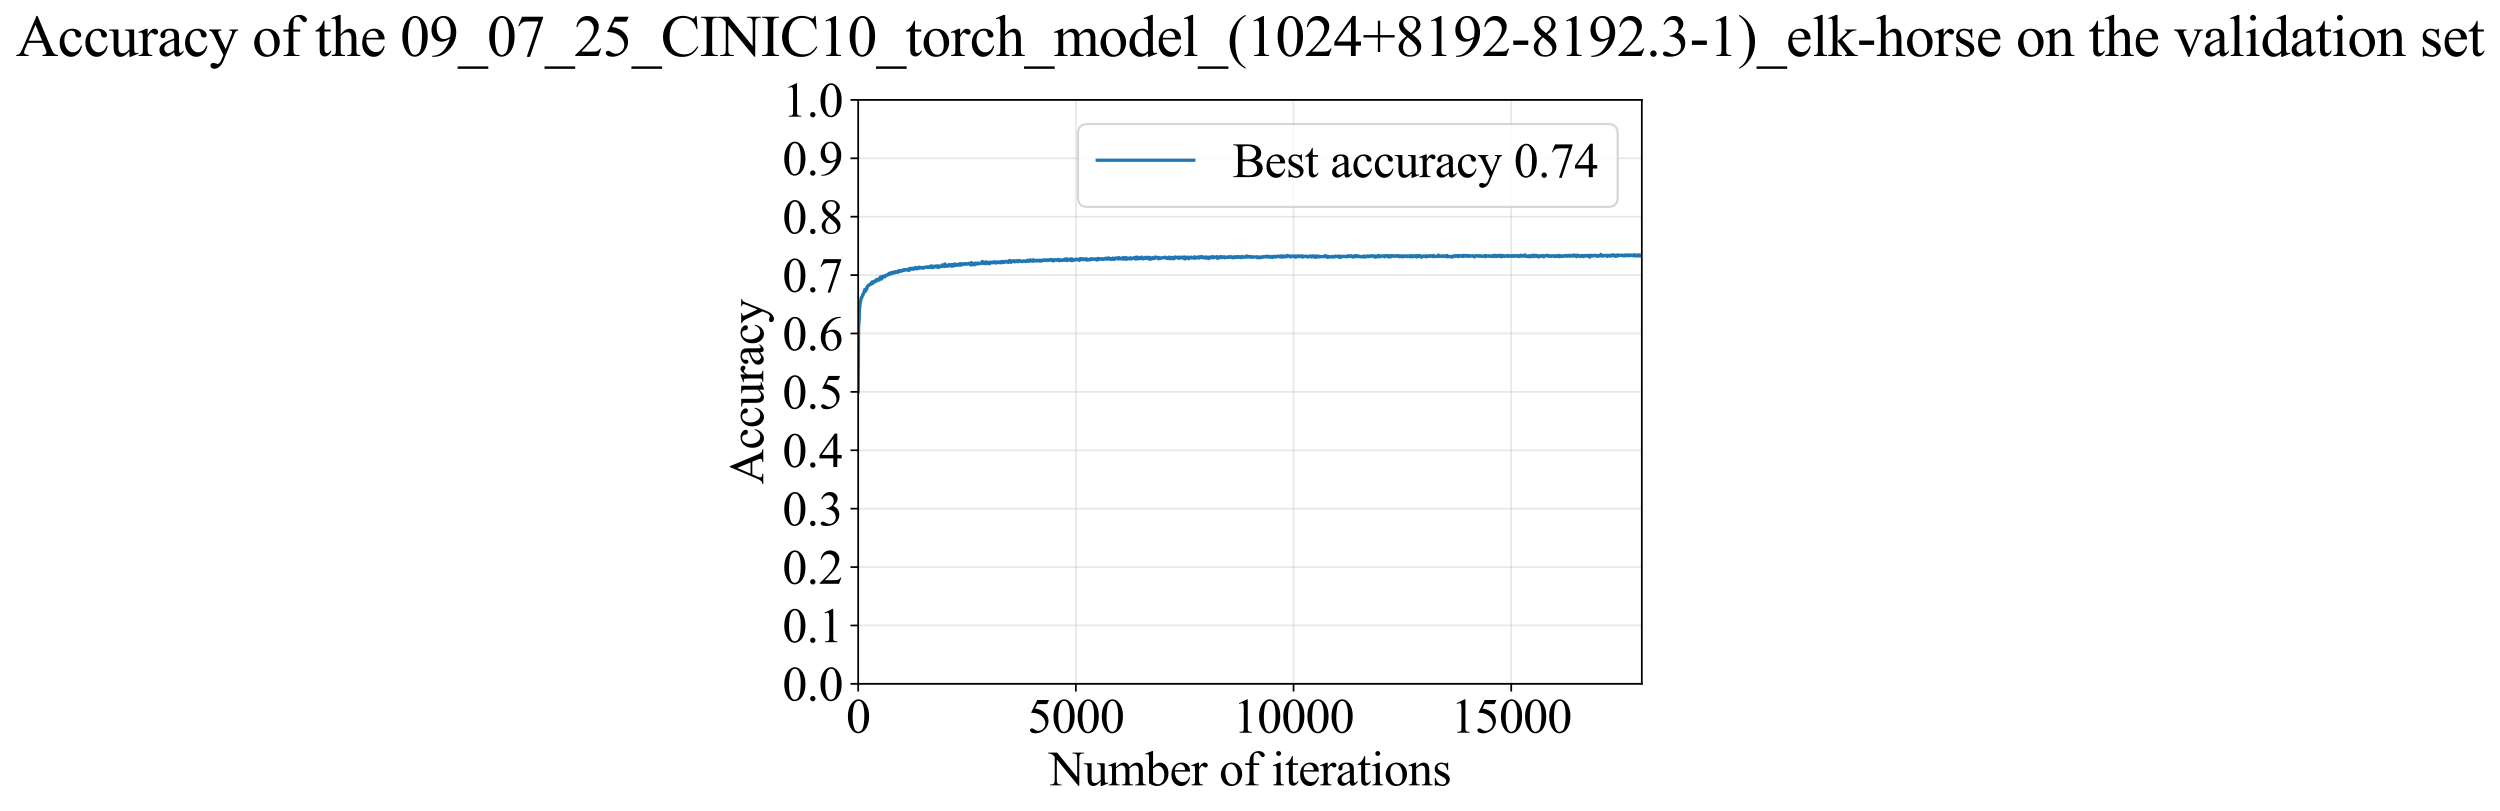 <?xml version="1.0" encoding="utf-8" standalone="no"?>
<!DOCTYPE svg PUBLIC "-//W3C//DTD SVG 1.1//EN"
  "http://www.w3.org/Graphics/SVG/1.1/DTD/svg11.dtd">
<svg xmlns:xlink="http://www.w3.org/1999/xlink" width="1139.308pt" height="369.808pt" viewBox="0 0 1139.308 369.808" xmlns="http://www.w3.org/2000/svg" version="1.1">
 <defs>
  <style type="text/css">*{stroke-linejoin: round; stroke-linecap: butt}</style>
 </defs>
 <g id="figure_1">
  <g id="patch_1">
   <path d="M -0 369.808 
L 1139.308 369.808 
L 1139.308 0 
L -0 0 
z
" style="fill: #ffffff"/>
  </g>
  <g id="axes_1">
   <g id="patch_2">
    <path d="M 391.094 311.644 
L 748.214 311.644 
L 748.214 45.532 
L 391.094 45.532 
z
" style="fill: #ffffff"/>
   </g>
   <g id="matplotlib.axis_1">
    <g id="xtick_1">
     <g id="line2d_1">
      <path d="M 391.094 311.644 
L 391.094 45.532 
" clip-path="url(#p9047c738e0)" style="fill: none; stroke: #b0b0b0; stroke-opacity: 0.3; stroke-width: 0.8; stroke-linecap: square"/>
     </g>
     <g id="line2d_2">
      <defs>
       <path id="ma0e27b1fb5" d="M 0 0 
L 0 3.5 
" style="stroke: #000000; stroke-width: 0.8"/>
      </defs>
      <g>
       <use xlink:href="#ma0e27b1fb5" x="391.094" y="311.644" style="stroke: #000000; stroke-width: 0.8"/>
      </g>
     </g>
     <g id="text_1">
      <!-- 0 -->
      <g transform="translate(385.594 333.92) scale(0.22 -0.22)">
       <defs>
        <path id="TimesNewRomanPSMT-30" d="M 231 2094 
Q 231 2819 450 3342 
Q 669 3866 1031 4122 
Q 1313 4325 1613 4325 
Q 2100 4325 2488 3828 
Q 2972 3213 2972 2159 
Q 2972 1422 2759 906 
Q 2547 391 2217 158 
Q 1888 -75 1581 -75 
Q 975 -75 572 641 
Q 231 1244 231 2094 
z
M 844 2016 
Q 844 1141 1059 588 
Q 1238 122 1591 122 
Q 1759 122 1940 273 
Q 2122 425 2216 781 
Q 2359 1319 2359 2297 
Q 2359 3022 2209 3506 
Q 2097 3866 1919 4016 
Q 1791 4119 1609 4119 
Q 1397 4119 1231 3928 
Q 1006 3669 925 3112 
Q 844 2556 844 2016 
z
" transform="scale(0.016)"/>
       </defs>
       <use xlink:href="#TimesNewRomanPSMT-30"/>
      </g>
     </g>
    </g>
    <g id="xtick_2">
     <g id="line2d_3">
      <path d="M 490.294 311.644 
L 490.294 45.532 
" clip-path="url(#p9047c738e0)" style="fill: none; stroke: #b0b0b0; stroke-opacity: 0.3; stroke-width: 0.8; stroke-linecap: square"/>
     </g>
     <g id="line2d_4">
      <g>
       <use xlink:href="#ma0e27b1fb5" x="490.294" y="311.644" style="stroke: #000000; stroke-width: 0.8"/>
      </g>
     </g>
     <g id="text_2">
      <!-- 5000 -->
      <g transform="translate(468.294 333.92) scale(0.22 -0.22)">
       <defs>
        <path id="TimesNewRomanPSMT-35" d="M 2778 4238 
L 2534 3706 
L 1259 3706 
L 981 3138 
Q 1809 3016 2294 2522 
Q 2709 2097 2709 1522 
Q 2709 1188 2573 903 
Q 2438 619 2231 419 
Q 2025 219 1772 97 
Q 1413 -75 1034 -75 
Q 653 -75 479 54 
Q 306 184 306 341 
Q 306 428 378 495 
Q 450 563 559 563 
Q 641 563 702 538 
Q 763 513 909 409 
Q 1144 247 1384 247 
Q 1750 247 2026 523 
Q 2303 800 2303 1197 
Q 2303 1581 2056 1914 
Q 1809 2247 1375 2428 
Q 1034 2569 447 2591 
L 1259 4238 
L 2778 4238 
z
" transform="scale(0.016)"/>
       </defs>
       <use xlink:href="#TimesNewRomanPSMT-35"/>
       <use xlink:href="#TimesNewRomanPSMT-30" transform="translate(50 0)"/>
       <use xlink:href="#TimesNewRomanPSMT-30" transform="translate(100 0)"/>
       <use xlink:href="#TimesNewRomanPSMT-30" transform="translate(150 0)"/>
      </g>
     </g>
    </g>
    <g id="xtick_3">
     <g id="line2d_5">
      <path d="M 589.494 311.644 
L 589.494 45.532 
" clip-path="url(#p9047c738e0)" style="fill: none; stroke: #b0b0b0; stroke-opacity: 0.3; stroke-width: 0.8; stroke-linecap: square"/>
     </g>
     <g id="line2d_6">
      <g>
       <use xlink:href="#ma0e27b1fb5" x="589.494" y="311.644" style="stroke: #000000; stroke-width: 0.8"/>
      </g>
     </g>
     <g id="text_3">
      <!-- 10000 -->
      <g transform="translate(561.994 333.92) scale(0.22 -0.22)">
       <defs>
        <path id="TimesNewRomanPSMT-31" d="M 750 3822 
L 1781 4325 
L 1884 4325 
L 1884 747 
Q 1884 391 1914 303 
Q 1944 216 2037 169 
Q 2131 122 2419 116 
L 2419 0 
L 825 0 
L 825 116 
Q 1125 122 1212 167 
Q 1300 213 1334 289 
Q 1369 366 1369 747 
L 1369 3034 
Q 1369 3497 1338 3628 
Q 1316 3728 1258 3775 
Q 1200 3822 1119 3822 
Q 1003 3822 797 3725 
L 750 3822 
z
" transform="scale(0.016)"/>
       </defs>
       <use xlink:href="#TimesNewRomanPSMT-31"/>
       <use xlink:href="#TimesNewRomanPSMT-30" transform="translate(50 0)"/>
       <use xlink:href="#TimesNewRomanPSMT-30" transform="translate(100 0)"/>
       <use xlink:href="#TimesNewRomanPSMT-30" transform="translate(150 0)"/>
       <use xlink:href="#TimesNewRomanPSMT-30" transform="translate(200 0)"/>
      </g>
     </g>
    </g>
    <g id="xtick_4">
     <g id="line2d_7">
      <path d="M 688.694 311.644 
L 688.694 45.532 
" clip-path="url(#p9047c738e0)" style="fill: none; stroke: #b0b0b0; stroke-opacity: 0.3; stroke-width: 0.8; stroke-linecap: square"/>
     </g>
     <g id="line2d_8">
      <g>
       <use xlink:href="#ma0e27b1fb5" x="688.694" y="311.644" style="stroke: #000000; stroke-width: 0.8"/>
      </g>
     </g>
     <g id="text_4">
      <!-- 15000 -->
      <g transform="translate(661.194 333.92) scale(0.22 -0.22)">
       <use xlink:href="#TimesNewRomanPSMT-31"/>
       <use xlink:href="#TimesNewRomanPSMT-35" transform="translate(50 0)"/>
       <use xlink:href="#TimesNewRomanPSMT-30" transform="translate(100 0)"/>
       <use xlink:href="#TimesNewRomanPSMT-30" transform="translate(150 0)"/>
       <use xlink:href="#TimesNewRomanPSMT-30" transform="translate(200 0)"/>
      </g>
     </g>
    </g>
    <g id="text_5">
     <!-- Number of iterations -->
     <g transform="translate(478.012 357.902) scale(0.22 -0.22)">
      <defs>
       <path id="TimesNewRomanPSMT-4e" d="M -84 4238 
L 1066 4238 
L 3656 1059 
L 3656 3503 
Q 3656 3894 3569 3991 
Q 3453 4122 3203 4122 
L 3056 4122 
L 3056 4238 
L 4531 4238 
L 4531 4122 
L 4381 4122 
Q 4113 4122 4000 3959 
Q 3931 3859 3931 3503 
L 3931 -69 
L 3819 -69 
L 1025 3344 
L 1025 734 
Q 1025 344 1109 247 
Q 1228 116 1475 116 
L 1625 116 
L 1625 0 
L 150 0 
L 150 116 
L 297 116 
Q 569 116 681 278 
Q 750 378 750 734 
L 750 3681 
Q 566 3897 470 3965 
Q 375 4034 191 4094 
Q 100 4122 -84 4122 
L -84 4238 
z
" transform="scale(0.016)"/>
       <path id="TimesNewRomanPSMT-75" d="M 2709 2863 
L 2709 1128 
Q 2709 631 2732 520 
Q 2756 409 2807 365 
Q 2859 322 2928 322 
Q 3025 322 3147 375 
L 3191 266 
L 2334 -88 
L 2194 -88 
L 2194 519 
Q 1825 119 1631 15 
Q 1438 -88 1222 -88 
Q 981 -88 804 51 
Q 628 191 559 409 
Q 491 628 491 1028 
L 491 2306 
Q 491 2509 447 2587 
Q 403 2666 317 2708 
Q 231 2750 6 2747 
L 6 2863 
L 1009 2863 
L 1009 947 
Q 1009 547 1148 422 
Q 1288 297 1484 297 
Q 1619 297 1789 381 
Q 1959 466 2194 703 
L 2194 2325 
Q 2194 2569 2105 2655 
Q 2016 2741 1734 2747 
L 1734 2863 
L 2709 2863 
z
" transform="scale(0.016)"/>
       <path id="TimesNewRomanPSMT-6d" d="M 1050 2338 
Q 1363 2650 1419 2697 
Q 1559 2816 1721 2881 
Q 1884 2947 2044 2947 
Q 2313 2947 2506 2790 
Q 2700 2634 2766 2338 
Q 3088 2713 3309 2830 
Q 3531 2947 3766 2947 
Q 3994 2947 4170 2830 
Q 4347 2713 4450 2447 
Q 4519 2266 4519 1878 
L 4519 647 
Q 4519 378 4559 278 
Q 4591 209 4675 161 
Q 4759 113 4950 113 
L 4950 0 
L 3538 0 
L 3538 113 
L 3597 113 
Q 3781 113 3884 184 
Q 3956 234 3988 344 
Q 4000 397 4000 647 
L 4000 1878 
Q 4000 2228 3916 2372 
Q 3794 2572 3525 2572 
Q 3359 2572 3192 2489 
Q 3025 2406 2788 2181 
L 2781 2147 
L 2788 2013 
L 2788 647 
Q 2788 353 2820 281 
Q 2853 209 2943 161 
Q 3034 113 3253 113 
L 3253 0 
L 1806 0 
L 1806 113 
Q 2044 113 2133 169 
Q 2222 225 2256 338 
Q 2272 391 2272 647 
L 2272 1878 
Q 2272 2228 2169 2381 
Q 2031 2581 1784 2581 
Q 1616 2581 1450 2491 
Q 1191 2353 1050 2181 
L 1050 647 
Q 1050 366 1089 281 
Q 1128 197 1204 155 
Q 1281 113 1516 113 
L 1516 0 
L 100 0 
L 100 113 
Q 297 113 375 155 
Q 453 197 493 289 
Q 534 381 534 647 
L 534 1741 
Q 534 2213 506 2350 
Q 484 2453 437 2492 
Q 391 2531 309 2531 
Q 222 2531 100 2484 
L 53 2597 
L 916 2947 
L 1050 2947 
L 1050 2338 
z
" transform="scale(0.016)"/>
       <path id="TimesNewRomanPSMT-62" d="M 984 2369 
Q 1400 2947 1881 2947 
Q 2322 2947 2650 2570 
Q 2978 2194 2978 1541 
Q 2978 778 2472 313 
Q 2038 -88 1503 -88 
Q 1253 -88 995 3 
Q 738 94 469 275 
L 469 3241 
Q 469 3728 445 3840 
Q 422 3953 372 3993 
Q 322 4034 247 4034 
Q 159 4034 28 3984 
L -16 4094 
L 844 4444 
L 984 4444 
L 984 2369 
z
M 984 2169 
L 984 456 
Q 1144 300 1314 220 
Q 1484 141 1663 141 
Q 1947 141 2192 453 
Q 2438 766 2438 1363 
Q 2438 1913 2192 2208 
Q 1947 2503 1634 2503 
Q 1469 2503 1303 2419 
Q 1178 2356 984 2169 
z
" transform="scale(0.016)"/>
       <path id="TimesNewRomanPSMT-65" d="M 681 1784 
Q 678 1147 991 784 
Q 1303 422 1725 422 
Q 2006 422 2214 576 
Q 2422 731 2563 1106 
L 2659 1044 
Q 2594 616 2278 264 
Q 1963 -88 1488 -88 
Q 972 -88 605 314 
Q 238 716 238 1394 
Q 238 2128 614 2539 
Q 991 2950 1559 2950 
Q 2041 2950 2350 2633 
Q 2659 2316 2659 1784 
L 681 1784 
z
M 681 1966 
L 2006 1966 
Q 1991 2241 1941 2353 
Q 1863 2528 1708 2628 
Q 1553 2728 1384 2728 
Q 1125 2728 920 2526 
Q 716 2325 681 1966 
z
" transform="scale(0.016)"/>
       <path id="TimesNewRomanPSMT-72" d="M 1038 2947 
L 1038 2303 
Q 1397 2947 1775 2947 
Q 1947 2947 2059 2842 
Q 2172 2738 2172 2600 
Q 2172 2478 2090 2393 
Q 2009 2309 1897 2309 
Q 1788 2309 1652 2417 
Q 1516 2525 1450 2525 
Q 1394 2525 1328 2463 
Q 1188 2334 1038 2041 
L 1038 669 
Q 1038 431 1097 309 
Q 1138 225 1241 169 
Q 1344 113 1538 113 
L 1538 0 
L 72 0 
L 72 113 
Q 291 113 397 181 
Q 475 231 506 341 
Q 522 394 522 644 
L 522 1753 
Q 522 2253 501 2348 
Q 481 2444 426 2487 
Q 372 2531 291 2531 
Q 194 2531 72 2484 
L 41 2597 
L 906 2947 
L 1038 2947 
z
" transform="scale(0.016)"/>
       <path id="TimesNewRomanPSMT-20" transform="scale(0.016)"/>
       <path id="TimesNewRomanPSMT-6f" d="M 1600 2947 
Q 2250 2947 2644 2453 
Q 2978 2031 2978 1484 
Q 2978 1100 2793 706 
Q 2609 313 2286 112 
Q 1963 -88 1566 -88 
Q 919 -88 538 428 
Q 216 863 216 1403 
Q 216 1797 411 2186 
Q 606 2575 925 2761 
Q 1244 2947 1600 2947 
z
M 1503 2744 
Q 1338 2744 1170 2645 
Q 1003 2547 900 2300 
Q 797 2053 797 1666 
Q 797 1041 1045 587 
Q 1294 134 1700 134 
Q 2003 134 2200 384 
Q 2397 634 2397 1244 
Q 2397 2006 2069 2444 
Q 1847 2744 1503 2744 
z
" transform="scale(0.016)"/>
       <path id="TimesNewRomanPSMT-66" d="M 1319 2638 
L 1319 756 
Q 1319 356 1406 250 
Q 1522 113 1716 113 
L 1975 113 
L 1975 0 
L 266 0 
L 266 113 
L 394 113 
Q 519 113 622 175 
Q 725 238 764 344 
Q 803 450 803 756 
L 803 2638 
L 247 2638 
L 247 2863 
L 803 2863 
L 803 3050 
Q 803 3478 940 3775 
Q 1078 4072 1361 4255 
Q 1644 4438 1997 4438 
Q 2325 4438 2600 4225 
Q 2781 4084 2781 3909 
Q 2781 3816 2700 3733 
Q 2619 3650 2525 3650 
Q 2453 3650 2373 3701 
Q 2294 3753 2178 3923 
Q 2063 4094 1966 4153 
Q 1869 4213 1750 4213 
Q 1606 4213 1506 4136 
Q 1406 4059 1362 3898 
Q 1319 3738 1319 3069 
L 1319 2863 
L 2056 2863 
L 2056 2638 
L 1319 2638 
z
" transform="scale(0.016)"/>
       <path id="TimesNewRomanPSMT-69" d="M 928 4444 
Q 1059 4444 1151 4351 
Q 1244 4259 1244 4128 
Q 1244 3997 1151 3903 
Q 1059 3809 928 3809 
Q 797 3809 703 3903 
Q 609 3997 609 4128 
Q 609 4259 701 4351 
Q 794 4444 928 4444 
z
M 1188 2947 
L 1188 647 
Q 1188 378 1227 289 
Q 1266 200 1342 156 
Q 1419 113 1622 113 
L 1622 0 
L 231 0 
L 231 113 
Q 441 113 512 153 
Q 584 194 626 287 
Q 669 381 669 647 
L 669 1750 
Q 669 2216 641 2353 
Q 619 2453 572 2492 
Q 525 2531 444 2531 
Q 356 2531 231 2484 
L 188 2597 
L 1050 2947 
L 1188 2947 
z
" transform="scale(0.016)"/>
       <path id="TimesNewRomanPSMT-74" d="M 1031 3803 
L 1031 2863 
L 1700 2863 
L 1700 2644 
L 1031 2644 
L 1031 788 
Q 1031 509 1111 412 
Q 1191 316 1316 316 
Q 1419 316 1516 380 
Q 1613 444 1666 569 
L 1788 569 
Q 1678 263 1478 108 
Q 1278 -47 1066 -47 
Q 922 -47 784 33 
Q 647 113 581 261 
Q 516 409 516 719 
L 516 2644 
L 63 2644 
L 63 2747 
Q 234 2816 414 2980 
Q 594 3144 734 3369 
Q 806 3488 934 3803 
L 1031 3803 
z
" transform="scale(0.016)"/>
       <path id="TimesNewRomanPSMT-61" d="M 1822 413 
Q 1381 72 1269 19 
Q 1100 -59 909 -59 
Q 613 -59 420 144 
Q 228 347 228 678 
Q 228 888 322 1041 
Q 450 1253 767 1440 
Q 1084 1628 1822 1897 
L 1822 2009 
Q 1822 2438 1686 2597 
Q 1550 2756 1291 2756 
Q 1094 2756 978 2650 
Q 859 2544 859 2406 
L 866 2225 
Q 866 2081 792 2003 
Q 719 1925 600 1925 
Q 484 1925 411 2006 
Q 338 2088 338 2228 
Q 338 2497 613 2722 
Q 888 2947 1384 2947 
Q 1766 2947 2009 2819 
Q 2194 2722 2281 2516 
Q 2338 2381 2338 1966 
L 2338 994 
Q 2338 584 2353 492 
Q 2369 400 2405 369 
Q 2441 338 2488 338 
Q 2538 338 2575 359 
Q 2641 400 2828 588 
L 2828 413 
Q 2478 -56 2159 -56 
Q 2006 -56 1915 50 
Q 1825 156 1822 413 
z
M 1822 616 
L 1822 1706 
Q 1350 1519 1213 1441 
Q 966 1303 859 1153 
Q 753 1003 753 825 
Q 753 600 887 451 
Q 1022 303 1197 303 
Q 1434 303 1822 616 
z
" transform="scale(0.016)"/>
       <path id="TimesNewRomanPSMT-6e" d="M 1034 2341 
Q 1538 2947 1994 2947 
Q 2228 2947 2397 2830 
Q 2566 2713 2666 2444 
Q 2734 2256 2734 1869 
L 2734 647 
Q 2734 375 2778 278 
Q 2813 200 2889 156 
Q 2966 113 3172 113 
L 3172 0 
L 1756 0 
L 1756 113 
L 1816 113 
Q 2016 113 2095 173 
Q 2175 234 2206 353 
Q 2219 400 2219 647 
L 2219 1819 
Q 2219 2209 2117 2386 
Q 2016 2563 1775 2563 
Q 1403 2563 1034 2156 
L 1034 647 
Q 1034 356 1069 288 
Q 1113 197 1189 155 
Q 1266 113 1500 113 
L 1500 0 
L 84 0 
L 84 113 
L 147 113 
Q 366 113 442 223 
Q 519 334 519 647 
L 519 1709 
Q 519 2225 495 2337 
Q 472 2450 423 2490 
Q 375 2531 294 2531 
Q 206 2531 84 2484 
L 38 2597 
L 900 2947 
L 1034 2947 
L 1034 2341 
z
" transform="scale(0.016)"/>
       <path id="TimesNewRomanPSMT-73" d="M 2050 2947 
L 2050 1972 
L 1947 1972 
Q 1828 2431 1642 2597 
Q 1456 2763 1169 2763 
Q 950 2763 815 2647 
Q 681 2531 681 2391 
Q 681 2216 781 2091 
Q 878 1963 1175 1819 
L 1631 1597 
Q 2266 1288 2266 781 
Q 2266 391 1970 151 
Q 1675 -88 1309 -88 
Q 1047 -88 709 6 
Q 606 38 541 38 
Q 469 38 428 -44 
L 325 -44 
L 325 978 
L 428 978 
Q 516 541 762 319 
Q 1009 97 1316 97 
Q 1531 97 1667 223 
Q 1803 350 1803 528 
Q 1803 744 1651 891 
Q 1500 1038 1047 1263 
Q 594 1488 453 1669 
Q 313 1847 313 2119 
Q 313 2472 555 2709 
Q 797 2947 1181 2947 
Q 1350 2947 1591 2875 
Q 1750 2828 1803 2828 
Q 1853 2828 1881 2850 
Q 1909 2872 1947 2947 
L 2050 2947 
z
" transform="scale(0.016)"/>
      </defs>
      <use xlink:href="#TimesNewRomanPSMT-4e"/>
      <use xlink:href="#TimesNewRomanPSMT-75" transform="translate(72.217 0)"/>
      <use xlink:href="#TimesNewRomanPSMT-6d" transform="translate(122.217 0)"/>
      <use xlink:href="#TimesNewRomanPSMT-62" transform="translate(200 0)"/>
      <use xlink:href="#TimesNewRomanPSMT-65" transform="translate(250 0)"/>
      <use xlink:href="#TimesNewRomanPSMT-72" transform="translate(294.385 0)"/>
      <use xlink:href="#TimesNewRomanPSMT-20" transform="translate(327.686 0)"/>
      <use xlink:href="#TimesNewRomanPSMT-6f" transform="translate(352.686 0)"/>
      <use xlink:href="#TimesNewRomanPSMT-66" transform="translate(402.686 0)"/>
      <use xlink:href="#TimesNewRomanPSMT-20" transform="translate(435.986 0)"/>
      <use xlink:href="#TimesNewRomanPSMT-69" transform="translate(460.986 0)"/>
      <use xlink:href="#TimesNewRomanPSMT-74" transform="translate(488.77 0)"/>
      <use xlink:href="#TimesNewRomanPSMT-65" transform="translate(516.553 0)"/>
      <use xlink:href="#TimesNewRomanPSMT-72" transform="translate(560.938 0)"/>
      <use xlink:href="#TimesNewRomanPSMT-61" transform="translate(594.238 0)"/>
      <use xlink:href="#TimesNewRomanPSMT-74" transform="translate(638.623 0)"/>
      <use xlink:href="#TimesNewRomanPSMT-69" transform="translate(666.406 0)"/>
      <use xlink:href="#TimesNewRomanPSMT-6f" transform="translate(694.189 0)"/>
      <use xlink:href="#TimesNewRomanPSMT-6e" transform="translate(744.189 0)"/>
      <use xlink:href="#TimesNewRomanPSMT-73" transform="translate(794.189 0)"/>
     </g>
    </g>
   </g>
   <g id="matplotlib.axis_2">
    <g id="ytick_1">
     <g id="line2d_9">
      <path d="M 391.094 311.644 
L 748.214 311.644 
" clip-path="url(#p9047c738e0)" style="fill: none; stroke: #b0b0b0; stroke-opacity: 0.3; stroke-width: 0.8; stroke-linecap: square"/>
     </g>
     <g id="line2d_10">
      <defs>
       <path id="m0604299382" d="M 0 0 
L -3.5 0 
" style="stroke: #000000; stroke-width: 0.8"/>
      </defs>
      <g>
       <use xlink:href="#m0604299382" x="391.094" y="311.644" style="stroke: #000000; stroke-width: 0.8"/>
      </g>
     </g>
     <g id="text_6">
      <!-- 0.0 -->
      <g transform="translate(356.594 319.282) scale(0.22 -0.22)">
       <defs>
        <path id="TimesNewRomanPSMT-2e" d="M 800 606 
Q 947 606 1047 504 
Q 1147 403 1147 259 
Q 1147 116 1045 14 
Q 944 -88 800 -88 
Q 656 -88 554 14 
Q 453 116 453 259 
Q 453 406 554 506 
Q 656 606 800 606 
z
" transform="scale(0.016)"/>
       </defs>
       <use xlink:href="#TimesNewRomanPSMT-30"/>
       <use xlink:href="#TimesNewRomanPSMT-2e" transform="translate(50 0)"/>
       <use xlink:href="#TimesNewRomanPSMT-30" transform="translate(75 0)"/>
      </g>
     </g>
    </g>
    <g id="ytick_2">
     <g id="line2d_11">
      <path d="M 391.094 285.032 
L 748.214 285.032 
" clip-path="url(#p9047c738e0)" style="fill: none; stroke: #b0b0b0; stroke-opacity: 0.3; stroke-width: 0.8; stroke-linecap: square"/>
     </g>
     <g id="line2d_12">
      <g>
       <use xlink:href="#m0604299382" x="391.094" y="285.032" style="stroke: #000000; stroke-width: 0.8"/>
      </g>
     </g>
     <g id="text_7">
      <!-- 0.1 -->
      <g transform="translate(356.594 292.67) scale(0.22 -0.22)">
       <use xlink:href="#TimesNewRomanPSMT-30"/>
       <use xlink:href="#TimesNewRomanPSMT-2e" transform="translate(50 0)"/>
       <use xlink:href="#TimesNewRomanPSMT-31" transform="translate(75 0)"/>
      </g>
     </g>
    </g>
    <g id="ytick_3">
     <g id="line2d_13">
      <path d="M 391.094 258.421 
L 748.214 258.421 
" clip-path="url(#p9047c738e0)" style="fill: none; stroke: #b0b0b0; stroke-opacity: 0.3; stroke-width: 0.8; stroke-linecap: square"/>
     </g>
     <g id="line2d_14">
      <g>
       <use xlink:href="#m0604299382" x="391.094" y="258.421" style="stroke: #000000; stroke-width: 0.8"/>
      </g>
     </g>
     <g id="text_8">
      <!-- 0.2 -->
      <g transform="translate(356.594 266.059) scale(0.22 -0.22)">
       <defs>
        <path id="TimesNewRomanPSMT-32" d="M 2934 816 
L 2638 0 
L 138 0 
L 138 116 
Q 1241 1122 1691 1759 
Q 2141 2397 2141 2925 
Q 2141 3328 1894 3587 
Q 1647 3847 1303 3847 
Q 991 3847 742 3664 
Q 494 3481 375 3128 
L 259 3128 
Q 338 3706 661 4015 
Q 984 4325 1469 4325 
Q 1984 4325 2329 3994 
Q 2675 3663 2675 3213 
Q 2675 2891 2525 2569 
Q 2294 2063 1775 1497 
Q 997 647 803 472 
L 1909 472 
Q 2247 472 2383 497 
Q 2519 522 2628 598 
Q 2738 675 2819 816 
L 2934 816 
z
" transform="scale(0.016)"/>
       </defs>
       <use xlink:href="#TimesNewRomanPSMT-30"/>
       <use xlink:href="#TimesNewRomanPSMT-2e" transform="translate(50 0)"/>
       <use xlink:href="#TimesNewRomanPSMT-32" transform="translate(75 0)"/>
      </g>
     </g>
    </g>
    <g id="ytick_4">
     <g id="line2d_15">
      <path d="M 391.094 231.81 
L 748.214 231.81 
" clip-path="url(#p9047c738e0)" style="fill: none; stroke: #b0b0b0; stroke-opacity: 0.3; stroke-width: 0.8; stroke-linecap: square"/>
     </g>
     <g id="line2d_16">
      <g>
       <use xlink:href="#m0604299382" x="391.094" y="231.81" style="stroke: #000000; stroke-width: 0.8"/>
      </g>
     </g>
     <g id="text_9">
      <!-- 0.3 -->
      <g transform="translate(356.594 239.448) scale(0.22 -0.22)">
       <defs>
        <path id="TimesNewRomanPSMT-33" d="M 325 3431 
Q 506 3859 782 4092 
Q 1059 4325 1472 4325 
Q 1981 4325 2253 3994 
Q 2459 3747 2459 3466 
Q 2459 3003 1878 2509 
Q 2269 2356 2469 2072 
Q 2669 1788 2669 1403 
Q 2669 853 2319 450 
Q 1863 -75 997 -75 
Q 569 -75 414 31 
Q 259 138 259 259 
Q 259 350 332 419 
Q 406 488 509 488 
Q 588 488 669 463 
Q 722 447 909 348 
Q 1097 250 1169 231 
Q 1284 197 1416 197 
Q 1734 197 1970 444 
Q 2206 691 2206 1028 
Q 2206 1275 2097 1509 
Q 2016 1684 1919 1775 
Q 1784 1900 1550 2001 
Q 1316 2103 1072 2103 
L 972 2103 
L 972 2197 
Q 1219 2228 1467 2375 
Q 1716 2522 1828 2728 
Q 1941 2934 1941 3181 
Q 1941 3503 1739 3701 
Q 1538 3900 1238 3900 
Q 753 3900 428 3381 
L 325 3431 
z
" transform="scale(0.016)"/>
       </defs>
       <use xlink:href="#TimesNewRomanPSMT-30"/>
       <use xlink:href="#TimesNewRomanPSMT-2e" transform="translate(50 0)"/>
       <use xlink:href="#TimesNewRomanPSMT-33" transform="translate(75 0)"/>
      </g>
     </g>
    </g>
    <g id="ytick_5">
     <g id="line2d_17">
      <path d="M 391.094 205.199 
L 748.214 205.199 
" clip-path="url(#p9047c738e0)" style="fill: none; stroke: #b0b0b0; stroke-opacity: 0.3; stroke-width: 0.8; stroke-linecap: square"/>
     </g>
     <g id="line2d_18">
      <g>
       <use xlink:href="#m0604299382" x="391.094" y="205.199" style="stroke: #000000; stroke-width: 0.8"/>
      </g>
     </g>
     <g id="text_10">
      <!-- 0.4 -->
      <g transform="translate(356.594 212.837) scale(0.22 -0.22)">
       <defs>
        <path id="TimesNewRomanPSMT-34" d="M 2978 1563 
L 2978 1119 
L 2409 1119 
L 2409 0 
L 1894 0 
L 1894 1119 
L 100 1119 
L 100 1519 
L 2066 4325 
L 2409 4325 
L 2409 1563 
L 2978 1563 
z
M 1894 1563 
L 1894 3666 
L 406 1563 
L 1894 1563 
z
" transform="scale(0.016)"/>
       </defs>
       <use xlink:href="#TimesNewRomanPSMT-30"/>
       <use xlink:href="#TimesNewRomanPSMT-2e" transform="translate(50 0)"/>
       <use xlink:href="#TimesNewRomanPSMT-34" transform="translate(75 0)"/>
      </g>
     </g>
    </g>
    <g id="ytick_6">
     <g id="line2d_19">
      <path d="M 391.094 178.588 
L 748.214 178.588 
" clip-path="url(#p9047c738e0)" style="fill: none; stroke: #b0b0b0; stroke-opacity: 0.3; stroke-width: 0.8; stroke-linecap: square"/>
     </g>
     <g id="line2d_20">
      <g>
       <use xlink:href="#m0604299382" x="391.094" y="178.588" style="stroke: #000000; stroke-width: 0.8"/>
      </g>
     </g>
     <g id="text_11">
      <!-- 0.5 -->
      <g transform="translate(356.594 186.226) scale(0.22 -0.22)">
       <use xlink:href="#TimesNewRomanPSMT-30"/>
       <use xlink:href="#TimesNewRomanPSMT-2e" transform="translate(50 0)"/>
       <use xlink:href="#TimesNewRomanPSMT-35" transform="translate(75 0)"/>
      </g>
     </g>
    </g>
    <g id="ytick_7">
     <g id="line2d_21">
      <path d="M 391.094 151.976 
L 748.214 151.976 
" clip-path="url(#p9047c738e0)" style="fill: none; stroke: #b0b0b0; stroke-opacity: 0.3; stroke-width: 0.8; stroke-linecap: square"/>
     </g>
     <g id="line2d_22">
      <g>
       <use xlink:href="#m0604299382" x="391.094" y="151.976" style="stroke: #000000; stroke-width: 0.8"/>
      </g>
     </g>
     <g id="text_12">
      <!-- 0.6 -->
      <g transform="translate(356.594 159.614) scale(0.22 -0.22)">
       <defs>
        <path id="TimesNewRomanPSMT-36" d="M 2869 4325 
L 2869 4209 
Q 2456 4169 2195 4045 
Q 1934 3922 1679 3669 
Q 1425 3416 1258 3105 
Q 1091 2794 978 2366 
Q 1428 2675 1881 2675 
Q 2316 2675 2634 2325 
Q 2953 1975 2953 1425 
Q 2953 894 2631 456 
Q 2244 -75 1606 -75 
Q 1172 -75 869 213 
Q 275 772 275 1663 
Q 275 2231 503 2743 
Q 731 3256 1154 3653 
Q 1578 4050 1965 4187 
Q 2353 4325 2688 4325 
L 2869 4325 
z
M 925 2138 
Q 869 1716 869 1456 
Q 869 1156 980 804 
Q 1091 453 1309 247 
Q 1469 100 1697 100 
Q 1969 100 2183 356 
Q 2397 613 2397 1088 
Q 2397 1622 2184 2012 
Q 1972 2403 1581 2403 
Q 1463 2403 1327 2353 
Q 1191 2303 925 2138 
z
" transform="scale(0.016)"/>
       </defs>
       <use xlink:href="#TimesNewRomanPSMT-30"/>
       <use xlink:href="#TimesNewRomanPSMT-2e" transform="translate(50 0)"/>
       <use xlink:href="#TimesNewRomanPSMT-36" transform="translate(75 0)"/>
      </g>
     </g>
    </g>
    <g id="ytick_8">
     <g id="line2d_23">
      <path d="M 391.094 125.365 
L 748.214 125.365 
" clip-path="url(#p9047c738e0)" style="fill: none; stroke: #b0b0b0; stroke-opacity: 0.3; stroke-width: 0.8; stroke-linecap: square"/>
     </g>
     <g id="line2d_24">
      <g>
       <use xlink:href="#m0604299382" x="391.094" y="125.365" style="stroke: #000000; stroke-width: 0.8"/>
      </g>
     </g>
     <g id="text_13">
      <!-- 0.7 -->
      <g transform="translate(356.594 133.003) scale(0.22 -0.22)">
       <defs>
        <path id="TimesNewRomanPSMT-37" d="M 644 4238 
L 2916 4238 
L 2916 4119 
L 1503 -88 
L 1153 -88 
L 2419 3728 
L 1253 3728 
Q 900 3728 750 3644 
Q 488 3500 328 3200 
L 238 3234 
L 644 4238 
z
" transform="scale(0.016)"/>
       </defs>
       <use xlink:href="#TimesNewRomanPSMT-30"/>
       <use xlink:href="#TimesNewRomanPSMT-2e" transform="translate(50 0)"/>
       <use xlink:href="#TimesNewRomanPSMT-37" transform="translate(75 0)"/>
      </g>
     </g>
    </g>
    <g id="ytick_9">
     <g id="line2d_25">
      <path d="M 391.094 98.754 
L 748.214 98.754 
" clip-path="url(#p9047c738e0)" style="fill: none; stroke: #b0b0b0; stroke-opacity: 0.3; stroke-width: 0.8; stroke-linecap: square"/>
     </g>
     <g id="line2d_26">
      <g>
       <use xlink:href="#m0604299382" x="391.094" y="98.754" style="stroke: #000000; stroke-width: 0.8"/>
      </g>
     </g>
     <g id="text_14">
      <!-- 0.8 -->
      <g transform="translate(356.594 106.392) scale(0.22 -0.22)">
       <defs>
        <path id="TimesNewRomanPSMT-38" d="M 1228 2134 
Q 725 2547 579 2797 
Q 434 3047 434 3316 
Q 434 3728 753 4026 
Q 1072 4325 1600 4325 
Q 2113 4325 2425 4047 
Q 2738 3769 2738 3413 
Q 2738 3175 2569 2928 
Q 2400 2681 1866 2347 
Q 2416 1922 2594 1678 
Q 2831 1359 2831 1006 
Q 2831 559 2490 242 
Q 2150 -75 1597 -75 
Q 994 -75 656 303 
Q 388 606 388 966 
Q 388 1247 577 1523 
Q 766 1800 1228 2134 
z
M 1719 2469 
Q 2094 2806 2194 3001 
Q 2294 3197 2294 3444 
Q 2294 3772 2109 3958 
Q 1925 4144 1606 4144 
Q 1288 4144 1088 3959 
Q 888 3775 888 3528 
Q 888 3366 970 3203 
Q 1053 3041 1206 2894 
L 1719 2469 
z
M 1375 2016 
Q 1116 1797 991 1539 
Q 866 1281 866 981 
Q 866 578 1086 336 
Q 1306 94 1647 94 
Q 1984 94 2187 284 
Q 2391 475 2391 747 
Q 2391 972 2272 1150 
Q 2050 1481 1375 2016 
z
" transform="scale(0.016)"/>
       </defs>
       <use xlink:href="#TimesNewRomanPSMT-30"/>
       <use xlink:href="#TimesNewRomanPSMT-2e" transform="translate(50 0)"/>
       <use xlink:href="#TimesNewRomanPSMT-38" transform="translate(75 0)"/>
      </g>
     </g>
    </g>
    <g id="ytick_10">
     <g id="line2d_27">
      <path d="M 391.094 72.143 
L 748.214 72.143 
" clip-path="url(#p9047c738e0)" style="fill: none; stroke: #b0b0b0; stroke-opacity: 0.3; stroke-width: 0.8; stroke-linecap: square"/>
     </g>
     <g id="line2d_28">
      <g>
       <use xlink:href="#m0604299382" x="391.094" y="72.143" style="stroke: #000000; stroke-width: 0.8"/>
      </g>
     </g>
     <g id="text_15">
      <!-- 0.9 -->
      <g transform="translate(356.594 79.781) scale(0.22 -0.22)">
       <defs>
        <path id="TimesNewRomanPSMT-39" d="M 338 -88 
L 338 28 
Q 744 34 1094 217 
Q 1444 400 1770 856 
Q 2097 1313 2225 1859 
Q 1734 1544 1338 1544 
Q 891 1544 572 1889 
Q 253 2234 253 2806 
Q 253 3363 572 3797 
Q 956 4325 1575 4325 
Q 2097 4325 2469 3894 
Q 2925 3359 2925 2575 
Q 2925 1869 2578 1258 
Q 2231 647 1613 244 
Q 1109 -88 516 -88 
L 338 -88 
z
M 2275 2091 
Q 2331 2497 2331 2741 
Q 2331 3044 2228 3395 
Q 2125 3747 1936 3934 
Q 1747 4122 1506 4122 
Q 1228 4122 1018 3872 
Q 809 3622 809 3128 
Q 809 2469 1088 2097 
Q 1291 1828 1588 1828 
Q 1731 1828 1928 1897 
Q 2125 1966 2275 2091 
z
" transform="scale(0.016)"/>
       </defs>
       <use xlink:href="#TimesNewRomanPSMT-30"/>
       <use xlink:href="#TimesNewRomanPSMT-2e" transform="translate(50 0)"/>
       <use xlink:href="#TimesNewRomanPSMT-39" transform="translate(75 0)"/>
      </g>
     </g>
    </g>
    <g id="ytick_11">
     <g id="line2d_29">
      <path d="M 391.094 45.532 
L 748.214 45.532 
" clip-path="url(#p9047c738e0)" style="fill: none; stroke: #b0b0b0; stroke-opacity: 0.3; stroke-width: 0.8; stroke-linecap: square"/>
     </g>
     <g id="line2d_30">
      <g>
       <use xlink:href="#m0604299382" x="391.094" y="45.532" style="stroke: #000000; stroke-width: 0.8"/>
      </g>
     </g>
     <g id="text_16">
      <!-- 1.0 -->
      <g transform="translate(356.594 53.17) scale(0.22 -0.22)">
       <use xlink:href="#TimesNewRomanPSMT-31"/>
       <use xlink:href="#TimesNewRomanPSMT-2e" transform="translate(50 0)"/>
       <use xlink:href="#TimesNewRomanPSMT-30" transform="translate(75 0)"/>
      </g>
     </g>
    </g>
    <g id="text_17">
     <!-- Accuracy -->
     <g transform="translate(347.847 220.726) rotate(-90) scale(0.22 -0.22)">
      <defs>
       <path id="TimesNewRomanPSMT-41" d="M 2928 1419 
L 1288 1419 
L 1000 750 
Q 894 503 894 381 
Q 894 284 986 211 
Q 1078 138 1384 116 
L 1384 0 
L 50 0 
L 50 116 
Q 316 163 394 238 
Q 553 388 747 847 
L 2238 4334 
L 2347 4334 
L 3822 809 
Q 4000 384 4145 257 
Q 4291 131 4550 116 
L 4550 0 
L 2878 0 
L 2878 116 
Q 3131 128 3220 200 
Q 3309 272 3309 375 
Q 3309 513 3184 809 
L 2928 1419 
z
M 2841 1650 
L 2122 3363 
L 1384 1650 
L 2841 1650 
z
" transform="scale(0.016)"/>
       <path id="TimesNewRomanPSMT-63" d="M 2631 1088 
Q 2516 522 2178 217 
Q 1841 -88 1431 -88 
Q 944 -88 581 321 
Q 219 731 219 1428 
Q 219 2103 620 2525 
Q 1022 2947 1584 2947 
Q 2006 2947 2278 2723 
Q 2550 2500 2550 2259 
Q 2550 2141 2473 2067 
Q 2397 1994 2259 1994 
Q 2075 1994 1981 2113 
Q 1928 2178 1911 2362 
Q 1894 2547 1784 2644 
Q 1675 2738 1481 2738 
Q 1169 2738 978 2506 
Q 725 2200 725 1697 
Q 725 1184 976 792 
Q 1228 400 1656 400 
Q 1963 400 2206 609 
Q 2378 753 2541 1131 
L 2631 1088 
z
" transform="scale(0.016)"/>
       <path id="TimesNewRomanPSMT-79" d="M 38 2863 
L 1372 2863 
L 1372 2747 
L 1306 2747 
Q 1166 2747 1095 2686 
Q 1025 2625 1025 2534 
Q 1025 2413 1128 2197 
L 1825 753 
L 2466 2334 
Q 2519 2463 2519 2588 
Q 2519 2644 2497 2672 
Q 2472 2706 2419 2726 
Q 2366 2747 2231 2747 
L 2231 2863 
L 3163 2863 
L 3163 2747 
Q 3047 2734 2984 2696 
Q 2922 2659 2847 2556 
Q 2819 2513 2741 2316 
L 1575 -541 
Q 1406 -956 1132 -1168 
Q 859 -1381 606 -1381 
Q 422 -1381 303 -1275 
Q 184 -1169 184 -1031 
Q 184 -900 270 -820 
Q 356 -741 506 -741 
Q 609 -741 788 -809 
Q 913 -856 944 -856 
Q 1038 -856 1148 -759 
Q 1259 -663 1372 -384 
L 1575 113 
L 547 2272 
Q 500 2369 397 2513 
Q 319 2622 269 2659 
Q 197 2709 38 2747 
L 38 2863 
z
" transform="scale(0.016)"/>
      </defs>
      <use xlink:href="#TimesNewRomanPSMT-41"/>
      <use xlink:href="#TimesNewRomanPSMT-63" transform="translate(72.217 0)"/>
      <use xlink:href="#TimesNewRomanPSMT-63" transform="translate(116.602 0)"/>
      <use xlink:href="#TimesNewRomanPSMT-75" transform="translate(160.986 0)"/>
      <use xlink:href="#TimesNewRomanPSMT-72" transform="translate(210.986 0)"/>
      <use xlink:href="#TimesNewRomanPSMT-61" transform="translate(244.287 0)"/>
      <use xlink:href="#TimesNewRomanPSMT-63" transform="translate(288.672 0)"/>
      <use xlink:href="#TimesNewRomanPSMT-79" transform="translate(333.057 0)"/>
     </g>
    </g>
   </g>
   <g id="line2d_31">
    <path d="M 391.094 178.588 
L 391.293 148.502 
L 391.491 146.713 
L 391.69 140.918 
L 392.087 137.473 
L 392.285 136.897 
L 392.484 135.61 
L 392.682 135.758 
L 393.079 134.605 
L 393.278 134.058 
L 393.476 134.132 
L 394.072 131.988 
L 394.27 131.974 
L 394.469 132.698 
L 394.866 131.367 
L 395.064 131.589 
L 395.263 130.48 
L 395.461 130.451 
L 395.858 129.948 
L 396.057 129.963 
L 396.255 129.667 
L 396.454 129.786 
L 396.652 129.372 
L 396.851 129.238 
L 397.049 129.445 
L 397.446 128.485 
L 397.645 129.224 
L 397.843 128.425 
L 398.042 128.588 
L 398.24 128.573 
L 398.439 128.085 
L 398.637 128.44 
L 398.836 128.218 
L 399.034 128.337 
L 399.233 128.056 
L 399.431 127.391 
L 399.63 127.464 
L 399.829 127.745 
L 400.027 127.745 
L 400.226 127.228 
L 400.424 127.272 
L 400.623 127.597 
L 400.821 126.858 
L 401.02 127.302 
L 401.218 126.208 
L 401.417 126.533 
L 401.615 126.326 
L 401.814 127.139 
L 402.012 126.016 
L 402.211 126.444 
L 402.409 125.883 
L 402.806 126.119 
L 403.005 125.823 
L 403.203 126.193 
L 403.402 125.587 
L 403.6 125.735 
L 403.799 125.35 
L 403.997 125.513 
L 404.196 125.469 
L 404.791 124.922 
L 404.99 125.173 
L 405.188 124.582 
L 405.387 124.67 
L 405.585 124.448 
L 405.784 124.922 
L 406.181 124.301 
L 406.379 124.168 
L 406.578 124.256 
L 406.776 124.552 
L 406.975 124.345 
L 407.173 124.508 
L 407.372 123.901 
L 407.57 124.345 
L 407.967 124.153 
L 408.166 123.798 
L 408.364 124.153 
L 408.563 123.931 
L 408.761 124.094 
L 408.96 123.739 
L 409.158 123.709 
L 409.357 124.035 
L 409.556 123.34 
L 409.754 123.739 
L 409.953 123.443 
L 410.151 123.65 
L 410.35 123.591 
L 410.548 123.369 
L 410.747 123.606 
L 411.144 123.162 
L 411.342 123.251 
L 411.541 123.192 
L 411.938 123.295 
L 412.136 122.793 
L 412.335 123.059 
L 413.129 122.822 
L 413.526 123.148 
L 413.724 123.029 
L 414.121 122.556 
L 414.32 123.207 
L 414.717 122.29 
L 414.915 122.674 
L 415.511 122.615 
L 415.709 122.231 
L 416.106 122.689 
L 416.305 122.438 
L 416.503 122.394 
L 416.702 122.586 
L 417.099 121.876 
L 417.496 122.438 
L 417.694 122.039 
L 417.893 122.512 
L 418.091 122.187 
L 418.29 122.127 
L 418.488 122.201 
L 418.687 121.758 
L 418.886 122.246 
L 419.084 121.787 
L 419.283 121.861 
L 419.68 122.142 
L 419.878 122.172 
L 420.077 121.891 
L 420.474 121.965 
L 420.672 121.891 
L 420.871 122.246 
L 421.069 121.906 
L 422.062 121.654 
L 422.26 121.847 
L 422.459 121.684 
L 422.657 121.802 
L 422.856 121.58 
L 423.054 121.906 
L 423.451 121.832 
L 423.65 121.787 
L 423.848 121.433 
L 424.245 121.906 
L 424.444 121.137 
L 424.642 121.906 
L 424.841 121.314 
L 425.039 121.506 
L 425.238 121.98 
L 425.436 121.477 
L 425.635 121.359 
L 425.833 121.61 
L 426.032 121.61 
L 426.23 121.255 
L 426.429 121.24 
L 426.627 121.669 
L 426.826 121.713 
L 427.024 121.181 
L 427.421 121.152 
L 427.818 121.92 
L 428.017 121.24 
L 428.215 121.521 
L 428.811 121.181 
L 429.01 121.462 
L 429.407 120.708 
L 429.605 121.344 
L 429.804 120.974 
L 430.002 121.166 
L 430.201 121.004 
L 430.399 121.477 
L 430.598 120.294 
L 430.796 121.403 
L 430.995 120.812 
L 431.193 120.989 
L 431.59 120.871 
L 431.987 121.344 
L 432.186 121.033 
L 432.384 120.974 
L 432.583 120.531 
L 433.178 120.989 
L 433.377 120.797 
L 433.575 121.314 
L 433.774 120.516 
L 433.972 120.945 
L 434.171 120.59 
L 434.369 121.285 
L 434.568 120.723 
L 434.766 120.664 
L 434.965 120.294 
L 435.163 120.9 
L 435.56 120.605 
L 435.759 120.959 
L 435.957 120.472 
L 436.354 120.826 
L 436.553 120.516 
L 436.95 120.841 
L 437.148 120.235 
L 437.347 120.797 
L 437.545 120.856 
L 437.744 120.205 
L 437.942 120.161 
L 438.141 120.782 
L 438.34 120.294 
L 438.935 120.546 
L 439.332 120.161 
L 439.531 120.398 
L 439.729 120.132 
L 439.928 120.235 
L 440.126 120.132 
L 440.325 120.472 
L 441.317 119.999 
L 441.516 120.279 
L 441.714 120.309 
L 441.913 120.013 
L 442.111 120.546 
L 442.31 119.925 
L 442.508 120.797 
L 442.707 119.673 
L 443.104 120.235 
L 443.302 120.279 
L 443.501 120.634 
L 443.898 120.132 
L 444.096 120.664 
L 444.295 119.88 
L 444.493 120.531 
L 444.692 120.028 
L 444.89 120.058 
L 445.089 120.25 
L 445.287 119.969 
L 445.486 120.265 
L 445.684 119.925 
L 445.883 120.22 
L 446.081 119.925 
L 446.478 120.117 
L 446.677 119.925 
L 447.074 120.072 
L 447.272 120.072 
L 447.669 119.156 
L 447.868 119.747 
L 448.067 119.378 
L 448.464 120.132 
L 448.662 119.481 
L 448.861 119.836 
L 449.059 119.732 
L 449.258 120.191 
L 449.456 119.333 
L 450.25 119.703 
L 450.449 120.087 
L 450.647 119.644 
L 450.846 120.235 
L 451.044 119.555 
L 451.243 119.954 
L 451.441 119.452 
L 451.838 119.718 
L 452.037 119.511 
L 452.235 119.747 
L 452.434 119.481 
L 452.632 119.747 
L 452.831 119.555 
L 453.029 119.703 
L 453.228 119.23 
L 453.426 119.599 
L 453.625 119.511 
L 453.823 119.895 
L 454.022 119.407 
L 454.419 119.644 
L 454.617 119.363 
L 454.816 119.688 
L 455.014 119.392 
L 455.213 119.422 
L 455.411 119.688 
L 455.61 119.452 
L 455.808 119.392 
L 456.205 119.777 
L 456.404 119.156 
L 456.602 119.585 
L 456.801 119.599 
L 456.999 119.141 
L 457.198 119.585 
L 457.595 119.599 
L 457.794 119.245 
L 458.191 119.141 
L 458.389 119.185 
L 458.588 119.052 
L 458.786 119.466 
L 459.382 119.171 
L 459.58 119.57 
L 459.977 118.727 
L 460.176 119.2 
L 460.374 119.23 
L 460.573 118.816 
L 460.771 119.555 
L 461.367 119.008 
L 461.565 119.067 
L 461.962 118.786 
L 462.161 118.771 
L 462.359 119.333 
L 462.558 119.185 
L 462.756 119.245 
L 462.955 118.934 
L 463.153 119.097 
L 463.352 118.816 
L 463.55 118.89 
L 463.749 118.757 
L 463.947 119.304 
L 464.543 118.757 
L 464.94 118.816 
L 465.138 119.111 
L 465.734 119.111 
L 465.932 119.245 
L 466.131 118.993 
L 466.329 119.038 
L 466.528 118.86 
L 467.124 119.126 
L 467.322 119.052 
L 467.521 119.156 
L 467.918 118.978 
L 468.116 118.624 
L 468.315 118.949 
L 468.513 118.786 
L 468.712 119.126 
L 468.91 118.653 
L 469.109 118.698 
L 469.307 118.978 
L 469.506 118.402 
L 469.903 118.934 
L 470.3 118.668 
L 470.498 118.609 
L 470.697 119.052 
L 470.895 118.387 
L 471.094 118.476 
L 471.292 118.934 
L 471.491 118.771 
L 471.689 118.919 
L 471.888 118.727 
L 472.086 118.875 
L 472.285 118.638 
L 472.483 118.668 
L 472.682 118.949 
L 472.88 118.609 
L 473.277 118.845 
L 473.476 118.579 
L 473.674 118.683 
L 473.873 118.993 
L 474.071 118.609 
L 474.27 118.55 
L 474.667 118.964 
L 475.064 118.698 
L 475.262 118.609 
L 475.461 118.653 
L 475.659 118.387 
L 475.858 118.683 
L 476.056 118.52 
L 476.255 118.609 
L 476.453 118.535 
L 476.652 118.609 
L 476.851 118.372 
L 477.049 118.742 
L 477.645 118.461 
L 477.843 118.653 
L 478.042 118.431 
L 478.24 118.52 
L 478.439 118.298 
L 478.637 118.284 
L 478.836 118.417 
L 479.034 118.343 
L 479.233 118.712 
L 479.431 118.284 
L 479.828 118.417 
L 480.027 118.934 
L 480.424 118.402 
L 480.622 118.624 
L 480.821 118.372 
L 481.019 118.402 
L 481.218 118.564 
L 481.813 118.624 
L 482.012 118.21 
L 482.21 118.343 
L 482.409 118.298 
L 482.806 118.831 
L 483.203 118.313 
L 483.798 118.698 
L 483.997 118.594 
L 484.195 118.683 
L 484.394 118.638 
L 484.592 118.357 
L 484.791 118.417 
L 484.989 118.195 
L 485.188 118.638 
L 485.585 118.003 
L 485.783 118.387 
L 485.982 117.988 
L 486.18 118.786 
L 486.379 118.003 
L 486.578 118.431 
L 486.776 118.313 
L 486.975 118.328 
L 487.173 118.564 
L 487.57 118.224 
L 487.769 118.343 
L 487.967 117.944 
L 488.166 118.742 
L 488.364 118.121 
L 488.563 118.742 
L 488.761 118.077 
L 489.158 118.624 
L 489.555 118.491 
L 489.754 118.55 
L 489.952 118.491 
L 490.151 118.136 
L 490.349 118.077 
L 490.548 118.357 
L 490.746 118.091 
L 490.945 118.284 
L 491.342 118.254 
L 491.54 118.491 
L 491.739 118.18 
L 491.937 118.683 
L 492.334 117.825 
L 492.731 118.106 
L 492.93 117.884 
L 493.128 118.21 
L 493.327 117.944 
L 493.525 118.372 
L 494.121 117.988 
L 494.319 118.254 
L 494.518 118.077 
L 494.716 118.372 
L 494.915 117.973 
L 495.113 117.914 
L 495.51 118.564 
L 495.709 118.151 
L 495.907 118.313 
L 496.106 118.21 
L 496.305 118.476 
L 496.503 118.239 
L 496.702 118.372 
L 496.9 118.328 
L 497.099 117.87 
L 497.297 118.254 
L 498.091 117.944 
L 498.29 118.224 
L 499.282 117.973 
L 499.679 118.446 
L 499.878 117.929 
L 500.076 118.491 
L 500.275 117.87 
L 500.473 118.269 
L 500.672 117.751 
L 500.87 118.195 
L 501.069 117.988 
L 501.466 118.017 
L 501.664 118.136 
L 502.061 117.87 
L 502.26 117.929 
L 502.657 118.269 
L 502.855 117.973 
L 503.252 118.047 
L 503.451 117.81 
L 503.649 118.077 
L 503.848 117.692 
L 504.046 118.047 
L 504.443 117.663 
L 504.642 118.077 
L 504.84 117.766 
L 505.039 118.062 
L 505.237 117.53 
L 505.436 117.899 
L 505.634 117.707 
L 505.833 118.017 
L 506.032 117.81 
L 506.23 118.224 
L 506.429 117.899 
L 506.627 118.003 
L 506.826 117.81 
L 507.024 118.165 
L 507.223 117.603 
L 507.421 118.077 
L 507.62 117.899 
L 507.818 118.269 
L 508.414 117.574 
L 508.612 117.707 
L 508.811 117.559 
L 509.009 117.81 
L 509.406 117.633 
L 509.605 118.032 
L 509.803 117.352 
L 510.002 117.988 
L 510.2 117.515 
L 510.597 117.958 
L 510.796 117.796 
L 510.994 117.944 
L 511.193 117.899 
L 511.391 117.707 
L 511.59 118.091 
L 511.788 117.337 
L 511.987 117.973 
L 512.185 117.663 
L 512.384 117.973 
L 512.582 117.855 
L 512.781 117.914 
L 512.979 117.382 
L 513.178 118.195 
L 513.376 117.485 
L 513.575 118.047 
L 513.773 117.633 
L 513.972 117.618 
L 514.17 117.84 
L 514.567 117.84 
L 514.766 118.047 
L 514.964 117.944 
L 515.163 117.426 
L 515.56 117.944 
L 515.759 118.003 
L 515.957 117.707 
L 516.156 117.751 
L 516.95 117.382 
L 517.148 117.87 
L 517.347 117.515 
L 517.545 118.077 
L 517.744 117.204 
L 517.942 117.958 
L 518.141 117.382 
L 518.339 117.19 
L 518.538 118.003 
L 518.736 117.382 
L 518.935 117.751 
L 519.133 117.766 
L 519.332 117.544 
L 519.53 117.855 
L 519.729 117.352 
L 519.927 117.84 
L 520.126 117.204 
L 520.324 117.825 
L 520.523 117.219 
L 520.721 117.574 
L 520.92 117.589 
L 521.118 118.003 
L 521.317 117.648 
L 521.515 117.707 
L 521.714 117.603 
L 521.912 117.293 
L 522.111 117.367 
L 522.309 117.722 
L 522.508 117.278 
L 522.706 117.87 
L 522.905 117.278 
L 523.103 117.663 
L 523.302 117.515 
L 523.5 117.766 
L 523.699 117.293 
L 523.897 118.151 
L 524.096 117.352 
L 524.294 118.017 
L 524.493 117.81 
L 524.691 118.017 
L 524.89 117.692 
L 525.089 117.884 
L 525.287 117.411 
L 525.883 117.855 
L 526.081 117.663 
L 526.28 117.707 
L 526.478 117.116 
L 526.677 117.175 
L 526.875 117.411 
L 527.272 117.441 
L 527.669 117.263 
L 527.868 117.944 
L 528.066 117.308 
L 528.265 117.781 
L 528.463 117.589 
L 528.662 117.618 
L 528.86 117.766 
L 529.059 117.515 
L 529.257 117.456 
L 529.654 117.589 
L 530.25 117.352 
L 530.647 117.426 
L 530.845 117.204 
L 531.044 117.456 
L 531.242 117.293 
L 531.441 117.707 
L 531.838 117.81 
L 532.036 117.544 
L 532.235 117.781 
L 532.433 117.352 
L 532.632 117.19 
L 532.83 117.87 
L 533.029 117.278 
L 533.227 117.397 
L 533.426 117.677 
L 533.624 117.278 
L 533.823 117.929 
L 534.021 117.884 
L 534.22 117.53 
L 534.418 117.603 
L 534.617 117.308 
L 535.014 117.944 
L 535.213 117.397 
L 535.411 117.544 
L 535.61 117.086 
L 536.007 117.411 
L 536.205 117.426 
L 536.602 117.219 
L 536.801 117.382 
L 536.999 117.204 
L 537.198 117.751 
L 537.396 117.411 
L 537.595 117.485 
L 537.793 117.19 
L 537.992 117.589 
L 538.389 117.337 
L 538.587 117.53 
L 538.786 117.515 
L 538.984 117.116 
L 539.183 117.559 
L 539.381 117.323 
L 539.58 117.456 
L 539.778 117.988 
L 539.977 117.101 
L 540.175 117.973 
L 540.374 117.47 
L 540.572 117.456 
L 540.771 117.663 
L 541.168 117.145 
L 541.565 117.323 
L 541.763 117.929 
L 541.962 117.234 
L 542.16 117.382 
L 542.557 117.263 
L 542.756 117.352 
L 542.954 117.175 
L 543.153 117.574 
L 543.351 117.485 
L 543.55 117.574 
L 544.145 117.456 
L 544.344 117.012 
L 544.543 117.751 
L 544.741 117.278 
L 544.94 117.397 
L 545.138 117.204 
L 545.337 117.456 
L 545.535 117.204 
L 545.734 117.515 
L 545.932 117.219 
L 546.131 117.411 
L 546.329 117.042 
L 546.528 117.603 
L 546.925 117.19 
L 547.123 116.997 
L 547.322 117.101 
L 547.52 117.367 
L 547.719 116.894 
L 547.917 117.308 
L 548.116 117.16 
L 548.314 117.5 
L 548.513 117.323 
L 548.711 117.456 
L 548.91 117.234 
L 549.108 117.603 
L 549.307 117.056 
L 549.505 117.263 
L 549.704 117.249 
L 549.902 117.648 
L 550.101 117.53 
L 550.498 117.116 
L 550.696 117.382 
L 550.895 117.84 
L 551.093 117.397 
L 551.49 117.323 
L 551.689 117.456 
L 551.887 117.027 
L 552.284 117.456 
L 552.483 117.293 
L 552.681 116.953 
L 552.88 117.323 
L 553.078 117.042 
L 553.277 117.5 
L 553.872 117.101 
L 554.468 117.293 
L 554.667 116.909 
L 554.865 117.766 
L 555.064 117.145 
L 555.659 117.456 
L 555.858 117.278 
L 556.056 117.263 
L 556.255 116.864 
L 556.652 117.397 
L 556.85 117.071 
L 557.446 117.101 
L 557.644 117.352 
L 557.843 116.983 
L 558.041 117.515 
L 558.24 117.116 
L 558.637 117.204 
L 558.835 117.337 
L 559.431 117.204 
L 559.629 116.997 
L 559.828 117.337 
L 560.026 117.175 
L 560.225 117.249 
L 560.423 117.071 
L 560.622 117.16 
L 560.82 116.879 
L 561.217 117.234 
L 561.614 117.485 
L 561.813 117.116 
L 562.21 117.411 
L 562.408 117.293 
L 562.607 117.323 
L 562.805 116.923 
L 563.004 117.382 
L 563.202 117.101 
L 563.401 117.278 
L 563.599 117.027 
L 563.798 117.19 
L 563.997 117.175 
L 564.195 116.879 
L 564.394 117.308 
L 564.791 116.997 
L 564.989 117.116 
L 565.188 117.101 
L 565.386 117.441 
L 565.585 117.027 
L 565.783 117.145 
L 565.982 116.85 
L 566.18 117.19 
L 566.379 117.071 
L 566.577 117.323 
L 566.776 117.293 
L 566.974 116.997 
L 567.173 117.145 
L 567.371 117.101 
L 567.57 117.204 
L 567.768 116.909 
L 567.967 117.19 
L 568.165 116.628 
L 568.364 117.086 
L 568.562 116.923 
L 569.158 117.13 
L 569.356 116.82 
L 569.753 117.16 
L 569.952 116.968 
L 570.15 117.042 
L 570.349 117.293 
L 570.944 116.953 
L 571.143 117.175 
L 572.532 117.086 
L 572.731 116.968 
L 572.929 117.101 
L 573.128 117.515 
L 573.327 117.219 
L 573.525 117.352 
L 573.724 117.101 
L 574.319 117.47 
L 574.518 117.47 
L 574.716 117.027 
L 575.51 117.234 
L 575.907 116.894 
L 576.304 117.056 
L 576.503 116.909 
L 576.701 117.116 
L 576.9 116.879 
L 577.098 117.056 
L 577.297 116.746 
L 577.495 116.997 
L 577.694 117.042 
L 577.892 116.82 
L 578.091 117.145 
L 578.289 116.864 
L 578.686 117.042 
L 578.885 117.263 
L 579.282 116.909 
L 579.48 117.027 
L 579.679 116.909 
L 579.877 117.337 
L 580.274 116.864 
L 580.473 117.175 
L 580.87 116.776 
L 581.465 117.16 
L 581.664 116.835 
L 581.862 116.968 
L 582.061 116.776 
L 582.259 116.879 
L 582.458 116.746 
L 582.656 116.894 
L 582.855 116.746 
L 583.054 117.027 
L 583.252 116.85 
L 583.451 117.13 
L 583.649 116.687 
L 584.046 117.042 
L 584.245 116.598 
L 584.443 117.234 
L 584.84 116.879 
L 585.237 116.702 
L 585.436 117.056 
L 585.833 116.731 
L 586.031 116.643 
L 586.23 117.042 
L 586.627 116.805 
L 586.825 116.406 
L 587.024 116.672 
L 587.222 116.731 
L 587.619 116.628 
L 587.818 116.716 
L 588.016 117.101 
L 588.215 116.746 
L 588.413 116.894 
L 588.612 116.85 
L 588.81 116.657 
L 589.009 116.953 
L 589.406 116.672 
L 589.604 116.761 
L 589.803 116.687 
L 590.2 117.175 
L 590.398 116.687 
L 590.597 117.19 
L 590.795 116.776 
L 590.994 116.953 
L 591.192 116.82 
L 591.391 116.909 
L 591.589 116.539 
L 591.788 116.805 
L 591.986 116.835 
L 592.185 116.997 
L 592.383 116.702 
L 592.582 116.776 
L 592.781 116.569 
L 593.178 116.864 
L 593.376 116.672 
L 593.575 117.19 
L 593.773 116.672 
L 593.972 116.716 
L 594.17 116.997 
L 594.567 116.731 
L 594.964 116.776 
L 595.163 116.894 
L 595.361 116.776 
L 595.56 117.012 
L 595.758 116.864 
L 596.155 117.16 
L 596.552 116.761 
L 596.751 116.923 
L 597.148 116.613 
L 597.545 116.761 
L 597.743 117.16 
L 597.942 117.056 
L 598.14 116.672 
L 598.339 116.569 
L 598.537 116.894 
L 598.736 116.85 
L 598.934 116.923 
L 599.133 116.702 
L 599.331 117.323 
L 599.53 116.761 
L 599.728 117.13 
L 599.927 116.643 
L 600.125 117.16 
L 600.522 116.938 
L 600.721 116.657 
L 601.316 117.13 
L 601.912 116.879 
L 602.11 116.983 
L 602.508 116.923 
L 603.103 117.012 
L 603.302 116.835 
L 603.5 116.835 
L 603.699 116.524 
L 603.897 116.968 
L 604.096 116.746 
L 604.294 116.746 
L 604.493 116.598 
L 604.691 117.071 
L 604.89 117.145 
L 605.088 117.352 
L 605.287 116.864 
L 605.485 116.864 
L 605.684 117.012 
L 606.279 116.997 
L 606.478 117.175 
L 606.676 116.894 
L 606.875 117.042 
L 607.272 116.879 
L 607.47 117.16 
L 607.669 117.071 
L 607.867 117.16 
L 608.264 116.864 
L 608.463 116.702 
L 608.661 116.968 
L 608.86 116.835 
L 609.058 116.968 
L 609.257 116.82 
L 609.455 116.835 
L 609.654 116.983 
L 609.852 116.716 
L 610.448 117.323 
L 610.646 116.702 
L 610.845 117.145 
L 611.242 116.894 
L 611.44 117.175 
L 611.639 116.835 
L 612.036 116.864 
L 612.235 116.761 
L 613.029 116.938 
L 613.227 116.835 
L 613.426 117.056 
L 613.624 116.923 
L 613.823 116.997 
L 614.021 116.879 
L 614.22 116.539 
L 614.418 116.938 
L 614.617 116.613 
L 614.815 116.82 
L 615.014 116.583 
L 615.411 116.953 
L 615.609 116.82 
L 615.808 116.539 
L 616.205 116.864 
L 616.403 116.776 
L 616.602 117.175 
L 616.999 116.716 
L 617.197 116.983 
L 617.396 116.983 
L 617.594 116.48 
L 617.793 116.805 
L 617.991 116.569 
L 618.19 116.909 
L 618.587 116.923 
L 618.785 116.569 
L 618.984 116.983 
L 619.182 116.672 
L 619.381 116.894 
L 619.579 116.835 
L 619.976 116.997 
L 620.175 116.879 
L 620.373 117.116 
L 620.77 116.879 
L 620.969 116.983 
L 621.167 116.746 
L 621.565 116.923 
L 621.763 117.204 
L 621.962 116.672 
L 622.16 117.101 
L 622.359 116.79 
L 622.557 116.923 
L 622.954 116.79 
L 623.153 116.983 
L 623.351 116.583 
L 623.55 116.983 
L 624.344 116.702 
L 624.542 116.938 
L 624.741 116.613 
L 624.939 116.746 
L 625.138 116.509 
L 625.336 116.495 
L 625.733 116.776 
L 625.932 116.761 
L 626.13 117.027 
L 626.329 116.583 
L 626.527 116.879 
L 626.726 116.923 
L 626.924 117.234 
L 627.123 116.716 
L 627.321 116.879 
L 627.718 116.953 
L 627.917 116.524 
L 628.115 116.983 
L 628.314 116.436 
L 628.512 117.056 
L 628.711 116.716 
L 628.909 116.628 
L 629.306 116.938 
L 629.703 116.657 
L 629.902 116.716 
L 630.1 116.583 
L 630.299 116.731 
L 630.497 116.731 
L 630.696 116.569 
L 630.894 117.056 
L 631.093 116.79 
L 631.292 116.879 
L 631.49 116.436 
L 631.689 116.702 
L 631.887 116.539 
L 632.086 116.569 
L 632.284 116.746 
L 632.483 116.509 
L 632.681 117.086 
L 633.078 116.79 
L 633.277 117.086 
L 633.475 116.509 
L 633.674 116.997 
L 633.872 116.524 
L 634.071 116.938 
L 634.269 116.524 
L 634.468 116.746 
L 634.865 116.48 
L 635.262 116.761 
L 636.056 116.835 
L 636.254 116.495 
L 636.85 116.672 
L 637.048 116.45 
L 637.247 116.613 
L 637.445 116.628 
L 637.644 117.012 
L 637.842 116.598 
L 638.041 116.805 
L 638.239 116.657 
L 638.438 116.85 
L 638.636 116.643 
L 638.835 117.027 
L 639.033 116.716 
L 639.43 116.968 
L 639.629 116.613 
L 639.827 116.968 
L 640.026 116.598 
L 640.224 116.613 
L 640.423 116.776 
L 640.621 116.716 
L 640.82 116.894 
L 641.217 116.583 
L 641.416 116.923 
L 641.614 116.687 
L 641.813 116.761 
L 642.21 116.628 
L 642.607 117.056 
L 643.004 116.45 
L 643.202 116.524 
L 643.401 116.835 
L 643.599 116.569 
L 643.798 117.042 
L 643.996 116.85 
L 644.195 116.909 
L 644.393 116.85 
L 644.592 116.495 
L 644.79 116.835 
L 645.386 117.056 
L 645.584 116.509 
L 645.783 117.042 
L 646.18 116.509 
L 646.378 116.879 
L 646.577 116.45 
L 646.775 116.702 
L 647.172 116.495 
L 647.371 116.938 
L 647.569 116.835 
L 647.768 117.234 
L 648.76 116.598 
L 648.959 116.761 
L 649.157 116.776 
L 649.356 116.909 
L 649.753 116.554 
L 649.951 117.042 
L 650.15 116.731 
L 650.348 116.687 
L 650.547 116.938 
L 650.944 116.746 
L 651.143 116.554 
L 651.54 116.805 
L 651.738 116.509 
L 651.937 116.835 
L 652.731 116.495 
L 652.929 116.85 
L 653.128 116.968 
L 653.326 116.436 
L 653.525 116.894 
L 654.517 116.79 
L 654.716 116.938 
L 655.113 116.79 
L 655.311 116.716 
L 655.51 116.229 
L 655.708 116.82 
L 655.907 116.894 
L 656.105 116.569 
L 656.304 116.79 
L 656.502 116.672 
L 656.899 116.805 
L 657.098 116.716 
L 657.296 116.894 
L 657.693 116.524 
L 657.892 116.82 
L 658.686 116.657 
L 658.884 116.953 
L 659.083 116.495 
L 659.281 116.938 
L 659.48 116.421 
L 659.877 117.042 
L 660.075 116.82 
L 661.267 116.923 
L 661.465 117.175 
L 661.664 116.82 
L 662.061 117.116 
L 662.458 116.539 
L 662.656 116.805 
L 663.053 116.702 
L 663.252 116.85 
L 663.45 116.48 
L 663.847 116.657 
L 664.046 116.48 
L 664.244 116.554 
L 664.443 116.953 
L 664.641 116.953 
L 664.84 116.406 
L 665.038 116.702 
L 665.237 116.702 
L 665.435 116.569 
L 665.634 116.716 
L 665.832 116.687 
L 666.031 116.776 
L 666.229 116.48 
L 666.428 116.805 
L 666.626 116.376 
L 666.825 116.879 
L 667.023 116.82 
L 667.222 116.48 
L 667.619 116.716 
L 667.817 116.421 
L 668.016 116.436 
L 668.214 116.746 
L 668.413 116.672 
L 668.81 116.406 
L 669.008 116.82 
L 669.405 116.583 
L 669.604 116.835 
L 669.803 116.776 
L 670.001 116.524 
L 670.994 116.731 
L 671.192 116.524 
L 671.589 116.82 
L 671.788 116.716 
L 671.986 117.116 
L 672.185 116.805 
L 672.383 116.776 
L 672.582 116.539 
L 672.979 116.569 
L 673.177 116.436 
L 673.773 116.82 
L 674.17 116.598 
L 674.368 116.524 
L 674.567 116.776 
L 674.765 116.524 
L 675.162 116.835 
L 675.559 116.864 
L 675.758 116.746 
L 675.956 116.79 
L 676.155 116.583 
L 676.353 116.79 
L 676.552 116.509 
L 676.75 116.583 
L 676.949 116.997 
L 677.147 116.465 
L 677.941 116.687 
L 678.14 116.569 
L 678.338 116.776 
L 678.537 116.569 
L 678.735 116.761 
L 678.934 116.79 
L 679.331 116.628 
L 679.53 116.598 
L 679.728 116.864 
L 679.927 116.938 
L 680.125 116.761 
L 680.324 116.746 
L 680.721 116.376 
L 680.919 116.524 
L 681.118 116.938 
L 681.316 116.362 
L 681.515 116.761 
L 681.713 116.465 
L 682.11 116.894 
L 682.309 116.776 
L 682.507 116.406 
L 682.706 116.657 
L 682.904 116.509 
L 683.103 116.761 
L 683.301 116.391 
L 683.5 116.495 
L 683.897 116.332 
L 684.095 116.983 
L 684.691 116.938 
L 684.889 116.48 
L 685.088 116.421 
L 685.683 116.879 
L 686.08 116.613 
L 686.279 116.687 
L 686.477 116.554 
L 686.874 116.79 
L 687.073 116.406 
L 687.271 116.864 
L 687.668 116.554 
L 687.867 116.79 
L 688.264 116.539 
L 688.462 116.761 
L 688.859 116.82 
L 689.058 116.524 
L 689.654 116.539 
L 689.852 116.879 
L 690.051 116.524 
L 690.249 116.554 
L 690.448 116.421 
L 690.646 116.583 
L 690.845 116.509 
L 691.242 116.805 
L 691.44 116.509 
L 692.036 116.554 
L 692.234 116.909 
L 692.433 116.583 
L 692.631 116.909 
L 692.83 116.421 
L 693.028 116.288 
L 693.227 116.539 
L 693.624 116.702 
L 694.021 116.495 
L 694.219 116.436 
L 694.418 116.716 
L 694.616 116.746 
L 695.013 116.169 
L 695.212 116.657 
L 695.41 116.79 
L 695.609 116.761 
L 695.807 116.894 
L 696.204 116.864 
L 696.403 116.569 
L 696.601 116.702 
L 696.8 116.569 
L 696.998 117.056 
L 697.197 116.613 
L 697.395 116.702 
L 697.594 116.539 
L 697.991 116.968 
L 698.388 116.303 
L 698.586 116.672 
L 698.785 116.539 
L 699.182 116.953 
L 699.381 116.317 
L 699.778 116.45 
L 700.175 116.805 
L 700.373 116.45 
L 700.572 116.406 
L 700.77 116.983 
L 701.167 117.042 
L 701.366 116.79 
L 701.564 117.012 
L 701.763 116.687 
L 701.961 116.672 
L 702.16 116.465 
L 702.557 116.746 
L 703.152 116.436 
L 703.549 117.071 
L 703.748 116.598 
L 703.946 116.628 
L 704.542 116.465 
L 704.74 116.613 
L 704.939 116.317 
L 705.137 116.539 
L 705.336 116.524 
L 705.733 116.776 
L 705.931 116.48 
L 706.13 116.509 
L 706.328 116.85 
L 706.924 116.657 
L 707.122 116.82 
L 707.321 116.569 
L 707.718 116.539 
L 707.916 116.628 
L 708.115 116.554 
L 708.313 116.85 
L 708.512 116.598 
L 708.711 116.923 
L 708.909 116.613 
L 709.108 116.864 
L 709.306 116.731 
L 709.505 116.835 
L 709.703 116.436 
L 710.1 116.687 
L 710.497 116.406 
L 710.696 117.012 
L 710.894 116.569 
L 711.093 116.835 
L 711.291 116.509 
L 711.49 116.716 
L 712.085 116.894 
L 712.284 116.657 
L 712.482 116.643 
L 712.681 116.495 
L 712.879 116.509 
L 713.078 116.731 
L 713.475 116.406 
L 713.673 116.672 
L 714.07 116.48 
L 714.269 116.805 
L 714.666 116.347 
L 714.864 116.376 
L 715.063 116.672 
L 715.261 116.657 
L 715.46 116.79 
L 715.658 116.45 
L 715.857 116.362 
L 716.055 116.406 
L 716.254 116.569 
L 716.452 116.554 
L 716.651 116.716 
L 716.849 116.569 
L 717.048 116.687 
L 717.246 116.169 
L 717.643 116.628 
L 717.842 116.583 
L 718.04 116.716 
L 718.239 116.347 
L 718.438 116.983 
L 718.835 116.569 
L 719.033 116.273 
L 719.232 116.48 
L 719.43 116.509 
L 719.629 116.672 
L 719.827 116.657 
L 720.224 116.938 
L 720.423 116.509 
L 720.621 116.406 
L 720.82 116.48 
L 721.018 116.731 
L 721.415 116.45 
L 721.614 116.953 
L 721.812 116.45 
L 722.209 116.731 
L 722.408 116.465 
L 722.606 116.687 
L 722.805 116.406 
L 723.599 116.421 
L 723.797 116.894 
L 723.996 116.613 
L 724.194 116.702 
L 724.393 116.391 
L 724.591 117.16 
L 724.79 116.376 
L 724.988 116.569 
L 725.187 116.376 
L 725.584 116.495 
L 725.782 116.391 
L 725.981 116.687 
L 726.179 116.406 
L 726.378 116.406 
L 726.576 116.539 
L 726.973 116.303 
L 727.569 116.554 
L 727.768 116.82 
L 727.966 116.85 
L 728.165 116.495 
L 728.363 116.45 
L 728.562 116.761 
L 728.959 116.465 
L 729.356 116.598 
L 729.554 115.933 
L 729.753 116.583 
L 729.951 116.347 
L 730.15 116.702 
L 730.348 116.539 
L 730.547 116.746 
L 730.745 116.376 
L 731.936 116.48 
L 732.135 116.273 
L 732.333 116.85 
L 732.73 116.509 
L 732.929 116.687 
L 733.127 116.347 
L 733.326 116.524 
L 733.723 116.495 
L 733.921 116.746 
L 734.12 116.406 
L 734.318 116.406 
L 734.517 116.14 
L 734.914 116.628 
L 735.112 116.229 
L 735.311 116.258 
L 735.509 116.169 
L 735.708 116.273 
L 736.105 116.776 
L 736.303 116.835 
L 736.7 116.258 
L 736.899 116.569 
L 737.097 116.672 
L 737.296 116.155 
L 737.495 116.509 
L 737.693 116.406 
L 737.892 116.495 
L 738.09 116.288 
L 738.884 116.465 
L 739.083 116.214 
L 739.48 116.465 
L 739.678 116.376 
L 739.877 116.583 
L 740.075 116.495 
L 740.274 116.643 
L 740.472 116.214 
L 741.068 116.229 
L 741.266 116.509 
L 742.06 116.14 
L 742.259 116.554 
L 742.457 116.273 
L 742.656 116.214 
L 743.053 116.495 
L 743.45 116.199 
L 743.847 116.391 
L 744.244 116.509 
L 744.442 116.598 
L 744.641 116.081 
L 744.839 116.229 
L 745.038 116.569 
L 745.435 116.199 
L 745.633 116.657 
L 745.832 116.465 
L 746.03 116.657 
L 746.229 116.303 
L 746.427 116.598 
L 746.626 116.436 
L 746.824 116.11 
L 747.222 116.657 
L 747.42 116.303 
L 747.817 116.628 
L 748.016 116.258 
L 748.214 116.347 
L 748.214 116.347 
" clip-path="url(#p9047c738e0)" style="fill: none; stroke: #1f77b4; stroke-width: 1.5; stroke-linecap: square"/>
   </g>
   <g id="patch_3">
    <path d="M 391.094 311.644 
L 391.094 45.532 
" style="fill: none; stroke: #000000; stroke-width: 0.8; stroke-linejoin: miter; stroke-linecap: square"/>
   </g>
   <g id="patch_4">
    <path d="M 748.214 311.644 
L 748.214 45.532 
" style="fill: none; stroke: #000000; stroke-width: 0.8; stroke-linejoin: miter; stroke-linecap: square"/>
   </g>
   <g id="patch_5">
    <path d="M 391.094 311.644 
L 748.214 311.644 
" style="fill: none; stroke: #000000; stroke-width: 0.8; stroke-linejoin: miter; stroke-linecap: square"/>
   </g>
   <g id="patch_6">
    <path d="M 391.094 45.532 
L 748.214 45.532 
" style="fill: none; stroke: #000000; stroke-width: 0.8; stroke-linejoin: miter; stroke-linecap: square"/>
   </g>
   <g id="text_18">
    <!-- Accuracy of the 09_07_25_CINIC10_torch_model_(1024+8192-8192.3-1)_elk-horse on the validation set -->
    <g transform="translate(7.2 25.532) scale(0.264 -0.264)">
     <defs>
      <path id="TimesNewRomanPSMT-68" d="M 1041 4444 
L 1041 2350 
Q 1388 2731 1591 2839 
Q 1794 2947 1997 2947 
Q 2241 2947 2416 2812 
Q 2591 2678 2675 2391 
Q 2734 2191 2734 1659 
L 2734 647 
Q 2734 375 2778 275 
Q 2809 200 2884 156 
Q 2959 113 3159 113 
L 3159 0 
L 1753 0 
L 1753 113 
L 1819 113 
Q 2019 113 2097 173 
Q 2175 234 2206 353 
Q 2216 403 2216 647 
L 2216 1659 
Q 2216 2128 2167 2275 
Q 2119 2422 2012 2495 
Q 1906 2569 1756 2569 
Q 1603 2569 1437 2487 
Q 1272 2406 1041 2159 
L 1041 647 
Q 1041 353 1073 281 
Q 1106 209 1195 161 
Q 1284 113 1503 113 
L 1503 0 
L 84 0 
L 84 113 
Q 275 113 384 172 
Q 447 203 484 290 
Q 522 378 522 647 
L 522 3238 
Q 522 3728 498 3840 
Q 475 3953 426 3993 
Q 378 4034 297 4034 
Q 231 4034 84 3984 
L 41 4094 
L 897 4444 
L 1041 4444 
z
" transform="scale(0.016)"/>
      <path id="TimesNewRomanPSMT-5f" d="M 3256 -1381 
L -53 -1381 
L -53 -1119 
L 3256 -1119 
L 3256 -1381 
z
" transform="scale(0.016)"/>
      <path id="TimesNewRomanPSMT-43" d="M 3853 4334 
L 3950 2894 
L 3853 2894 
Q 3659 3541 3300 3825 
Q 2941 4109 2438 4109 
Q 2016 4109 1675 3895 
Q 1334 3681 1139 3212 
Q 944 2744 944 2047 
Q 944 1472 1128 1050 
Q 1313 628 1683 403 
Q 2053 178 2528 178 
Q 2941 178 3256 354 
Q 3572 531 3950 1056 
L 4047 994 
Q 3728 428 3303 165 
Q 2878 -97 2294 -97 
Q 1241 -97 663 684 
Q 231 1266 231 2053 
Q 231 2688 515 3219 
Q 800 3750 1298 4042 
Q 1797 4334 2388 4334 
Q 2847 4334 3294 4109 
Q 3425 4041 3481 4041 
Q 3566 4041 3628 4100 
Q 3709 4184 3744 4334 
L 3853 4334 
z
" transform="scale(0.016)"/>
      <path id="TimesNewRomanPSMT-49" d="M 1975 116 
L 1975 0 
L 159 0 
L 159 116 
L 309 116 
Q 572 116 691 269 
Q 766 369 766 750 
L 766 3488 
Q 766 3809 725 3913 
Q 694 3991 597 4047 
Q 459 4122 309 4122 
L 159 4122 
L 159 4238 
L 1975 4238 
L 1975 4122 
L 1822 4122 
Q 1563 4122 1444 3969 
Q 1366 3869 1366 3488 
L 1366 750 
Q 1366 428 1406 325 
Q 1438 247 1538 191 
Q 1672 116 1822 116 
L 1975 116 
z
" transform="scale(0.016)"/>
      <path id="TimesNewRomanPSMT-64" d="M 2222 322 
Q 2013 103 1813 7 
Q 1613 -88 1381 -88 
Q 913 -88 563 304 
Q 213 697 213 1313 
Q 213 1928 600 2439 
Q 988 2950 1597 2950 
Q 1975 2950 2222 2709 
L 2222 3238 
Q 2222 3728 2198 3840 
Q 2175 3953 2125 3993 
Q 2075 4034 2000 4034 
Q 1919 4034 1784 3984 
L 1744 4094 
L 2597 4444 
L 2738 4444 
L 2738 1134 
Q 2738 631 2761 520 
Q 2784 409 2836 365 
Q 2888 322 2956 322 
Q 3041 322 3181 375 
L 3216 266 
L 2366 -88 
L 2222 -88 
L 2222 322 
z
M 2222 541 
L 2222 2016 
Q 2203 2228 2109 2403 
Q 2016 2578 1861 2667 
Q 1706 2756 1559 2756 
Q 1284 2756 1069 2509 
Q 784 2184 784 1559 
Q 784 928 1059 592 
Q 1334 256 1672 256 
Q 1956 256 2222 541 
z
" transform="scale(0.016)"/>
      <path id="TimesNewRomanPSMT-6c" d="M 1184 4444 
L 1184 647 
Q 1184 378 1223 290 
Q 1263 203 1344 158 
Q 1425 113 1647 113 
L 1647 0 
L 244 0 
L 244 113 
Q 441 113 512 153 
Q 584 194 625 287 
Q 666 381 666 647 
L 666 3247 
Q 666 3731 644 3842 
Q 622 3953 573 3993 
Q 525 4034 450 4034 
Q 369 4034 244 3984 
L 191 4094 
L 1044 4444 
L 1184 4444 
z
" transform="scale(0.016)"/>
      <path id="TimesNewRomanPSMT-28" d="M 1988 -1253 
L 1988 -1369 
Q 1516 -1131 1200 -813 
Q 750 -359 506 256 
Q 263 872 263 1534 
Q 263 2503 741 3301 
Q 1219 4100 1988 4444 
L 1988 4313 
Q 1603 4100 1356 3731 
Q 1109 3363 987 2797 
Q 866 2231 866 1616 
Q 866 947 969 400 
Q 1050 -31 1165 -292 
Q 1281 -553 1476 -793 
Q 1672 -1034 1988 -1253 
z
" transform="scale(0.016)"/>
      <path id="TimesNewRomanPSMT-2b" d="M 1672 441 
L 1672 2000 
L 116 2000 
L 116 2256 
L 1672 2256 
L 1672 3809 
L 1922 3809 
L 1922 2256 
L 3484 2256 
L 3484 2000 
L 1922 2000 
L 1922 441 
L 1672 441 
z
" transform="scale(0.016)"/>
      <path id="TimesNewRomanPSMT-2d" d="M 259 1672 
L 1875 1672 
L 1875 1200 
L 259 1200 
L 259 1672 
z
" transform="scale(0.016)"/>
      <path id="TimesNewRomanPSMT-29" d="M 144 4313 
L 144 4444 
Q 619 4209 934 3891 
Q 1381 3434 1625 2820 
Q 1869 2206 1869 1541 
Q 1869 572 1392 -226 
Q 916 -1025 144 -1369 
L 144 -1253 
Q 528 -1038 776 -670 
Q 1025 -303 1145 264 
Q 1266 831 1266 1447 
Q 1266 2113 1163 2663 
Q 1084 3094 967 3353 
Q 850 3613 656 3853 
Q 463 4094 144 4313 
z
" transform="scale(0.016)"/>
      <path id="TimesNewRomanPSMT-6b" d="M 1047 4444 
L 1047 1594 
L 1775 2259 
Q 2006 2472 2044 2528 
Q 2069 2566 2069 2603 
Q 2069 2666 2017 2711 
Q 1966 2756 1847 2763 
L 1847 2863 
L 3091 2863 
L 3091 2763 
Q 2834 2756 2664 2684 
Q 2494 2613 2291 2428 
L 1556 1750 
L 2291 822 
Q 2597 438 2703 334 
Q 2853 188 2966 144 
Q 3044 113 3238 113 
L 3238 0 
L 1847 0 
L 1847 113 
Q 1966 116 2008 148 
Q 2050 181 2050 241 
Q 2050 313 1925 472 
L 1047 1594 
L 1047 644 
Q 1047 366 1086 278 
Q 1125 191 1197 153 
Q 1269 116 1509 113 
L 1509 0 
L 53 0 
L 53 113 
Q 272 113 381 166 
Q 447 200 481 272 
Q 528 375 528 628 
L 528 3234 
Q 528 3731 506 3842 
Q 484 3953 434 3995 
Q 384 4038 303 4038 
Q 238 4038 106 3984 
L 53 4094 
L 903 4444 
L 1047 4444 
z
" transform="scale(0.016)"/>
      <path id="TimesNewRomanPSMT-76" d="M 53 2863 
L 1400 2863 
L 1400 2747 
L 1313 2747 
Q 1191 2747 1127 2687 
Q 1063 2628 1063 2528 
Q 1063 2419 1128 2269 
L 1794 688 
L 2463 2328 
Q 2534 2503 2534 2594 
Q 2534 2638 2509 2666 
Q 2475 2713 2422 2730 
Q 2369 2747 2206 2747 
L 2206 2863 
L 3141 2863 
L 3141 2747 
Q 2978 2734 2916 2681 
Q 2806 2588 2719 2369 
L 1703 -88 
L 1575 -88 
L 553 2328 
Q 484 2497 421 2570 
Q 359 2644 263 2694 
Q 209 2722 53 2747 
L 53 2863 
z
" transform="scale(0.016)"/>
     </defs>
     <use xlink:href="#TimesNewRomanPSMT-41"/>
     <use xlink:href="#TimesNewRomanPSMT-63" transform="translate(72.217 0)"/>
     <use xlink:href="#TimesNewRomanPSMT-63" transform="translate(116.602 0)"/>
     <use xlink:href="#TimesNewRomanPSMT-75" transform="translate(160.986 0)"/>
     <use xlink:href="#TimesNewRomanPSMT-72" transform="translate(210.986 0)"/>
     <use xlink:href="#TimesNewRomanPSMT-61" transform="translate(244.287 0)"/>
     <use xlink:href="#TimesNewRomanPSMT-63" transform="translate(288.672 0)"/>
     <use xlink:href="#TimesNewRomanPSMT-79" transform="translate(333.057 0)"/>
     <use xlink:href="#TimesNewRomanPSMT-20" transform="translate(383.057 0)"/>
     <use xlink:href="#TimesNewRomanPSMT-6f" transform="translate(408.057 0)"/>
     <use xlink:href="#TimesNewRomanPSMT-66" transform="translate(458.057 0)"/>
     <use xlink:href="#TimesNewRomanPSMT-20" transform="translate(491.357 0)"/>
     <use xlink:href="#TimesNewRomanPSMT-74" transform="translate(516.357 0)"/>
     <use xlink:href="#TimesNewRomanPSMT-68" transform="translate(544.141 0)"/>
     <use xlink:href="#TimesNewRomanPSMT-65" transform="translate(594.141 0)"/>
     <use xlink:href="#TimesNewRomanPSMT-20" transform="translate(638.525 0)"/>
     <use xlink:href="#TimesNewRomanPSMT-30" transform="translate(663.525 0)"/>
     <use xlink:href="#TimesNewRomanPSMT-39" transform="translate(713.525 0)"/>
     <use xlink:href="#TimesNewRomanPSMT-5f" transform="translate(763.525 0)"/>
     <use xlink:href="#TimesNewRomanPSMT-30" transform="translate(813.525 0)"/>
     <use xlink:href="#TimesNewRomanPSMT-37" transform="translate(863.525 0)"/>
     <use xlink:href="#TimesNewRomanPSMT-5f" transform="translate(913.525 0)"/>
     <use xlink:href="#TimesNewRomanPSMT-32" transform="translate(963.525 0)"/>
     <use xlink:href="#TimesNewRomanPSMT-35" transform="translate(1013.525 0)"/>
     <use xlink:href="#TimesNewRomanPSMT-5f" transform="translate(1063.525 0)"/>
     <use xlink:href="#TimesNewRomanPSMT-43" transform="translate(1113.525 0)"/>
     <use xlink:href="#TimesNewRomanPSMT-49" transform="translate(1180.225 0)"/>
     <use xlink:href="#TimesNewRomanPSMT-4e" transform="translate(1213.525 0)"/>
     <use xlink:href="#TimesNewRomanPSMT-49" transform="translate(1285.742 0)"/>
     <use xlink:href="#TimesNewRomanPSMT-43" transform="translate(1319.043 0)"/>
     <use xlink:href="#TimesNewRomanPSMT-31" transform="translate(1385.742 0)"/>
     <use xlink:href="#TimesNewRomanPSMT-30" transform="translate(1435.742 0)"/>
     <use xlink:href="#TimesNewRomanPSMT-5f" transform="translate(1485.742 0)"/>
     <use xlink:href="#TimesNewRomanPSMT-74" transform="translate(1535.742 0)"/>
     <use xlink:href="#TimesNewRomanPSMT-6f" transform="translate(1563.525 0)"/>
     <use xlink:href="#TimesNewRomanPSMT-72" transform="translate(1613.525 0)"/>
     <use xlink:href="#TimesNewRomanPSMT-63" transform="translate(1646.826 0)"/>
     <use xlink:href="#TimesNewRomanPSMT-68" transform="translate(1691.211 0)"/>
     <use xlink:href="#TimesNewRomanPSMT-5f" transform="translate(1741.211 0)"/>
     <use xlink:href="#TimesNewRomanPSMT-6d" transform="translate(1791.211 0)"/>
     <use xlink:href="#TimesNewRomanPSMT-6f" transform="translate(1868.994 0)"/>
     <use xlink:href="#TimesNewRomanPSMT-64" transform="translate(1918.994 0)"/>
     <use xlink:href="#TimesNewRomanPSMT-65" transform="translate(1968.994 0)"/>
     <use xlink:href="#TimesNewRomanPSMT-6c" transform="translate(2013.379 0)"/>
     <use xlink:href="#TimesNewRomanPSMT-5f" transform="translate(2041.162 0)"/>
     <use xlink:href="#TimesNewRomanPSMT-28" transform="translate(2091.162 0)"/>
     <use xlink:href="#TimesNewRomanPSMT-31" transform="translate(2124.463 0)"/>
     <use xlink:href="#TimesNewRomanPSMT-30" transform="translate(2174.463 0)"/>
     <use xlink:href="#TimesNewRomanPSMT-32" transform="translate(2224.463 0)"/>
     <use xlink:href="#TimesNewRomanPSMT-34" transform="translate(2274.463 0)"/>
     <use xlink:href="#TimesNewRomanPSMT-2b" transform="translate(2324.463 0)"/>
     <use xlink:href="#TimesNewRomanPSMT-38" transform="translate(2380.859 0)"/>
     <use xlink:href="#TimesNewRomanPSMT-31" transform="translate(2430.859 0)"/>
     <use xlink:href="#TimesNewRomanPSMT-39" transform="translate(2480.859 0)"/>
     <use xlink:href="#TimesNewRomanPSMT-32" transform="translate(2530.859 0)"/>
     <use xlink:href="#TimesNewRomanPSMT-2d" transform="translate(2580.859 0)"/>
     <use xlink:href="#TimesNewRomanPSMT-38" transform="translate(2614.16 0)"/>
     <use xlink:href="#TimesNewRomanPSMT-31" transform="translate(2664.16 0)"/>
     <use xlink:href="#TimesNewRomanPSMT-39" transform="translate(2714.16 0)"/>
     <use xlink:href="#TimesNewRomanPSMT-32" transform="translate(2764.16 0)"/>
     <use xlink:href="#TimesNewRomanPSMT-2e" transform="translate(2814.16 0)"/>
     <use xlink:href="#TimesNewRomanPSMT-33" transform="translate(2839.16 0)"/>
     <use xlink:href="#TimesNewRomanPSMT-2d" transform="translate(2889.16 0)"/>
     <use xlink:href="#TimesNewRomanPSMT-31" transform="translate(2922.461 0)"/>
     <use xlink:href="#TimesNewRomanPSMT-29" transform="translate(2972.461 0)"/>
     <use xlink:href="#TimesNewRomanPSMT-5f" transform="translate(3005.762 0)"/>
     <use xlink:href="#TimesNewRomanPSMT-65" transform="translate(3055.762 0)"/>
     <use xlink:href="#TimesNewRomanPSMT-6c" transform="translate(3100.146 0)"/>
     <use xlink:href="#TimesNewRomanPSMT-6b" transform="translate(3127.93 0)"/>
     <use xlink:href="#TimesNewRomanPSMT-2d" transform="translate(3177.93 0)"/>
     <use xlink:href="#TimesNewRomanPSMT-68" transform="translate(3211.23 0)"/>
     <use xlink:href="#TimesNewRomanPSMT-6f" transform="translate(3261.23 0)"/>
     <use xlink:href="#TimesNewRomanPSMT-72" transform="translate(3311.23 0)"/>
     <use xlink:href="#TimesNewRomanPSMT-73" transform="translate(3344.531 0)"/>
     <use xlink:href="#TimesNewRomanPSMT-65" transform="translate(3383.447 0)"/>
     <use xlink:href="#TimesNewRomanPSMT-20" transform="translate(3427.832 0)"/>
     <use xlink:href="#TimesNewRomanPSMT-6f" transform="translate(3452.832 0)"/>
     <use xlink:href="#TimesNewRomanPSMT-6e" transform="translate(3502.832 0)"/>
     <use xlink:href="#TimesNewRomanPSMT-20" transform="translate(3552.832 0)"/>
     <use xlink:href="#TimesNewRomanPSMT-74" transform="translate(3577.832 0)"/>
     <use xlink:href="#TimesNewRomanPSMT-68" transform="translate(3605.615 0)"/>
     <use xlink:href="#TimesNewRomanPSMT-65" transform="translate(3655.615 0)"/>
     <use xlink:href="#TimesNewRomanPSMT-20" transform="translate(3700 0)"/>
     <use xlink:href="#TimesNewRomanPSMT-76" transform="translate(3725 0)"/>
     <use xlink:href="#TimesNewRomanPSMT-61" transform="translate(3775 0)"/>
     <use xlink:href="#TimesNewRomanPSMT-6c" transform="translate(3819.385 0)"/>
     <use xlink:href="#TimesNewRomanPSMT-69" transform="translate(3847.168 0)"/>
     <use xlink:href="#TimesNewRomanPSMT-64" transform="translate(3874.951 0)"/>
     <use xlink:href="#TimesNewRomanPSMT-61" transform="translate(3924.951 0)"/>
     <use xlink:href="#TimesNewRomanPSMT-74" transform="translate(3969.336 0)"/>
     <use xlink:href="#TimesNewRomanPSMT-69" transform="translate(3997.119 0)"/>
     <use xlink:href="#TimesNewRomanPSMT-6f" transform="translate(4024.902 0)"/>
     <use xlink:href="#TimesNewRomanPSMT-6e" transform="translate(4074.902 0)"/>
     <use xlink:href="#TimesNewRomanPSMT-20" transform="translate(4124.902 0)"/>
     <use xlink:href="#TimesNewRomanPSMT-73" transform="translate(4149.902 0)"/>
     <use xlink:href="#TimesNewRomanPSMT-65" transform="translate(4188.818 0)"/>
     <use xlink:href="#TimesNewRomanPSMT-74" transform="translate(4233.203 0)"/>
    </g>
   </g>
   <g id="legend_1">
    <g id="patch_7">
     <path d="M 495.644 94.279 
L 732.814 94.279 
Q 737.214 94.279 737.214 89.879 
L 737.214 60.931 
Q 737.214 56.532 732.814 56.532 
L 495.644 56.532 
Q 491.244 56.532 491.244 60.931 
L 491.244 89.879 
Q 491.244 94.279 495.644 94.279 
z
" style="fill: #ffffff; opacity: 0.8; stroke: #cccccc; stroke-linejoin: miter"/>
    </g>
    <g id="line2d_32">
     <path d="M 500.044 73.031 
L 522.044 73.031 
L 544.044 73.031 
" style="fill: none; stroke: #1f77b4; stroke-width: 1.5; stroke-linecap: square"/>
    </g>
    <g id="text_19">
     <!-- Best accuracy 0.74 -->
     <g transform="translate(561.644 80.731) scale(0.22 -0.22)">
      <defs>
       <path id="TimesNewRomanPSMT-42" d="M 2956 2163 
Q 3397 2069 3616 1863 
Q 3919 1575 3919 1159 
Q 3919 844 3719 555 
Q 3519 266 3170 133 
Q 2822 0 2106 0 
L 106 0 
L 106 116 
L 266 116 
Q 531 116 647 284 
Q 719 394 719 750 
L 719 3488 
Q 719 3881 628 3984 
Q 506 4122 266 4122 
L 106 4122 
L 106 4238 
L 1938 4238 
Q 2450 4238 2759 4163 
Q 3228 4050 3475 3764 
Q 3722 3478 3722 3106 
Q 3722 2788 3528 2536 
Q 3334 2284 2956 2163 
z
M 1319 2331 
Q 1434 2309 1582 2298 
Q 1731 2288 1909 2288 
Q 2366 2288 2595 2386 
Q 2825 2484 2947 2687 
Q 3069 2891 3069 3131 
Q 3069 3503 2766 3765 
Q 2463 4028 1881 4028 
Q 1569 4028 1319 3959 
L 1319 2331 
z
M 1319 306 
Q 1681 222 2034 222 
Q 2600 222 2897 476 
Q 3194 731 3194 1106 
Q 3194 1353 3059 1581 
Q 2925 1809 2622 1940 
Q 2319 2072 1872 2072 
Q 1678 2072 1540 2065 
Q 1403 2059 1319 2044 
L 1319 306 
z
" transform="scale(0.016)"/>
      </defs>
      <use xlink:href="#TimesNewRomanPSMT-42"/>
      <use xlink:href="#TimesNewRomanPSMT-65" transform="translate(66.699 0)"/>
      <use xlink:href="#TimesNewRomanPSMT-73" transform="translate(111.084 0)"/>
      <use xlink:href="#TimesNewRomanPSMT-74" transform="translate(150 0)"/>
      <use xlink:href="#TimesNewRomanPSMT-20" transform="translate(177.783 0)"/>
      <use xlink:href="#TimesNewRomanPSMT-61" transform="translate(202.783 0)"/>
      <use xlink:href="#TimesNewRomanPSMT-63" transform="translate(247.168 0)"/>
      <use xlink:href="#TimesNewRomanPSMT-63" transform="translate(291.553 0)"/>
      <use xlink:href="#TimesNewRomanPSMT-75" transform="translate(335.938 0)"/>
      <use xlink:href="#TimesNewRomanPSMT-72" transform="translate(385.938 0)"/>
      <use xlink:href="#TimesNewRomanPSMT-61" transform="translate(419.238 0)"/>
      <use xlink:href="#TimesNewRomanPSMT-63" transform="translate(463.623 0)"/>
      <use xlink:href="#TimesNewRomanPSMT-79" transform="translate(508.008 0)"/>
      <use xlink:href="#TimesNewRomanPSMT-20" transform="translate(558.008 0)"/>
      <use xlink:href="#TimesNewRomanPSMT-30" transform="translate(583.008 0)"/>
      <use xlink:href="#TimesNewRomanPSMT-2e" transform="translate(633.008 0)"/>
      <use xlink:href="#TimesNewRomanPSMT-37" transform="translate(658.008 0)"/>
      <use xlink:href="#TimesNewRomanPSMT-34" transform="translate(708.008 0)"/>
     </g>
    </g>
   </g>
  </g>
 </g>
 <defs>
  <clipPath id="p9047c738e0">
   <rect x="391.094" y="45.532" width="357.12" height="266.112"/>
  </clipPath>
 </defs>
</svg>
